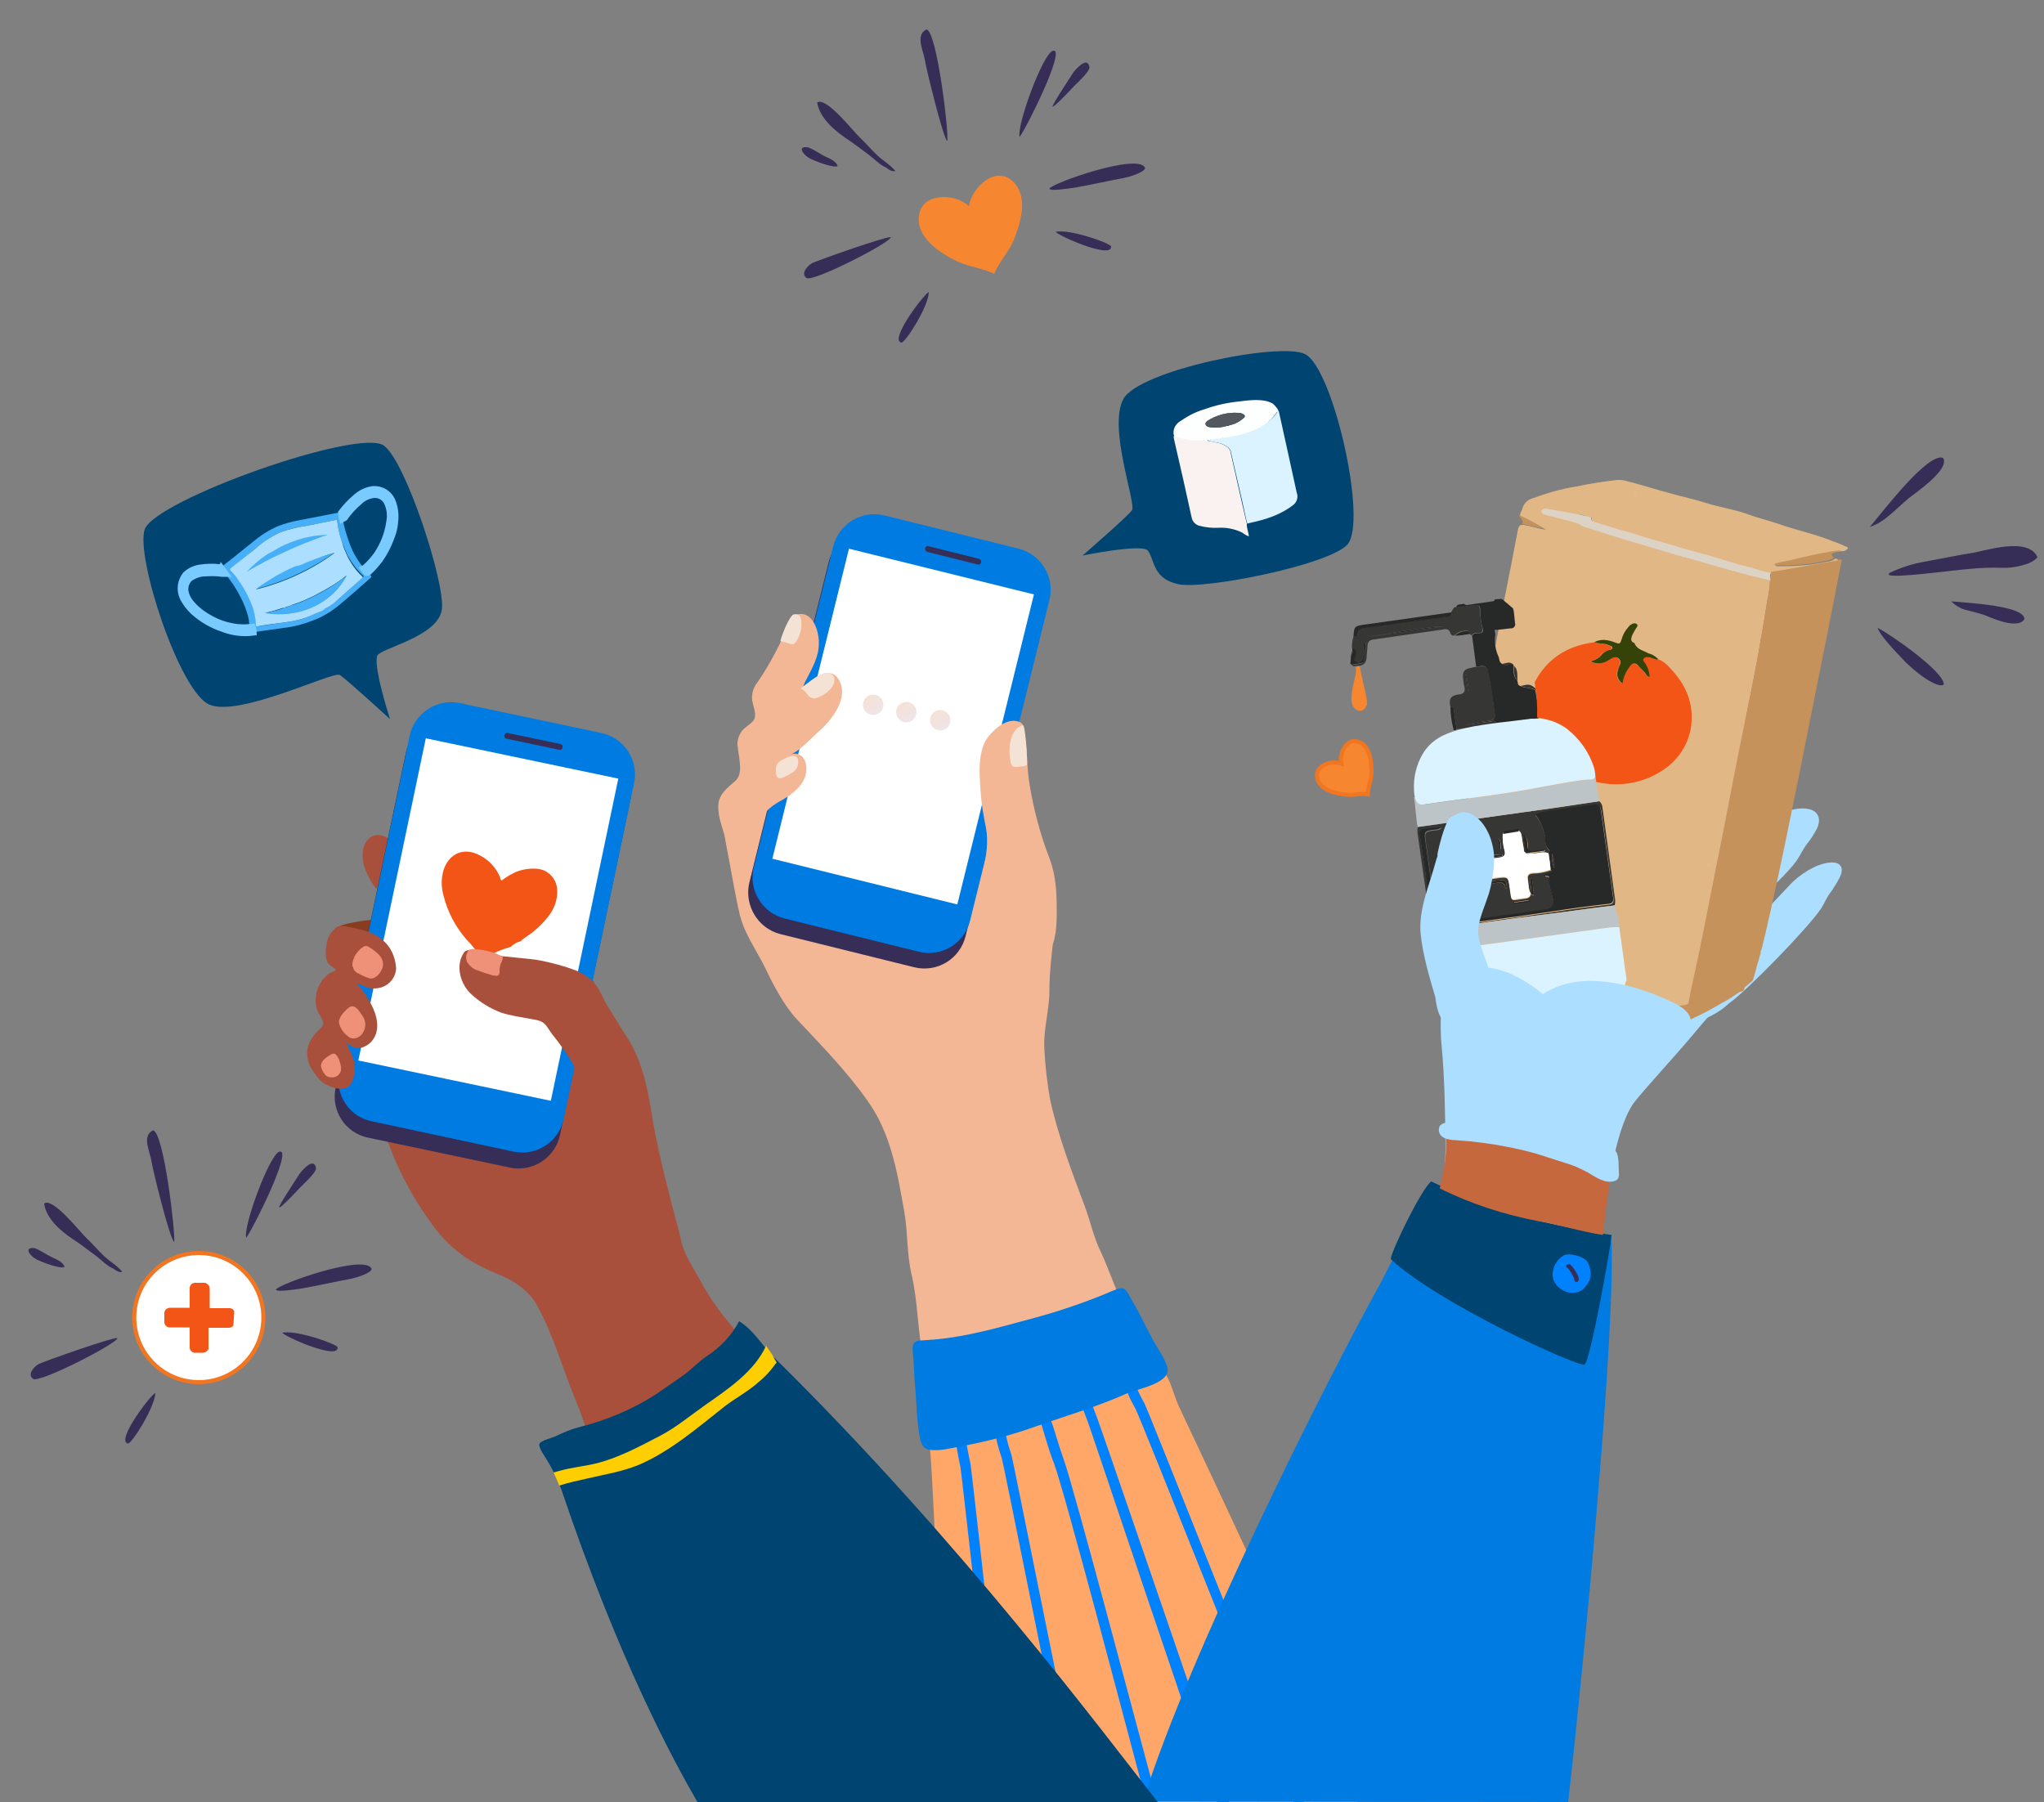 <?xml version="1.0" encoding="utf-8"?>
<!-- Generator: Adobe Illustrator 24.1.0, SVG Export Plug-In . SVG Version: 6.00 Build 0)  -->
<svg version="1.1" id="Layer_1" xmlns="http://www.w3.org/2000/svg" xmlns:xlink="http://www.w3.org/1999/xlink" x="0px" y="0px"
	 viewBox="0 0 500 440.8" style="enable-background:new 0 0 500 440.8;" xml:space="preserve">
<rect x="0" y="0" width="500" height="440.8" fill="#808080" stroke="none"/>
<style type="text/css">
	.st0{clip-path:url(#SVGID_2_);}
	.st1{fill:#F4B796;}
	.st2{fill:#362E56;}
	.st3{fill:#007BE1;}
	.st4{fill:#FFFFFF;}
	.st5{fill:#F4E2D4;}
	.st6{fill:#FFA669;}
	.st7{fill:#0082FE;}
	.st8{fill:#004472;}
	.st9{fill:#ACDEFF;}
	.st10{fill:#A8503B;}
	.st11{fill:#893C1E;}
	.st12{fill:#FFCE00;}
	.st13{fill:#EF9178;}
	.st14{fill:#DBF2FF;}
	.st15{fill:#FAF2F1;}
	.st16{fill:#FDFEFE;}
	.st17{fill:#53585F;}
	.st18{fill:#F78631;}
	.st19{fill:#46AFF7;}
	.st20{fill:#78CAFF;stroke:#78CAFF;stroke-width:2;stroke-miterlimit:10;}
	.st21{fill:#B7C8F3;}
	.st22{fill:#FEFEFE;}
	.st23{fill:#849DDA;}
	.st24{fill:#FFFFFF;stroke:#F27520;stroke-miterlimit:10;}
	.st25{fill:#F35516;}
	.st26{fill:url(#SVGID_3_);}
	.st27{fill:url(#SVGID_4_);}
	.st28{fill:url(#SVGID_5_);}
	.st29{fill:#E1B885;}
	.st30{fill:#C6925B;}
	.st31{fill:#DDD3C4;}
	.st32{fill:#363635;}
	.st33{fill:#BCC4C7;}
	.st34{fill:#272828;}
	.st35{fill:#F78631;stroke:#F27520;stroke-miterlimit:10;}
	.st36{fill:#354208;}
	.st37{fill:#C6683E;}
</style>
<g>
	<defs>
		<rect id="SVGID_1_" x="1.2" y="-56.8" width="497.6" height="497.6"/>
	</defs>
	<clipPath id="SVGID_2_">
		<use xlink:href="#SVGID_1_"  style="overflow:visible;"/>
	</clipPath>
	<g class="st0">
		<path class="st1" d="M178.5,194.7c-2.6,4.3-1.2,10.2-0.3,14.9s1.7,9.7,2.8,14.3c1.2,4.7,4.1,8.6,6.3,13.1c1.9,4,4.5,9,7.6,12.3
			c5.9,6.3,12.1,12.6,17.2,19.8c5.8,8,7.4,17.6,9.1,27.3c0.9,5.1,0.6,10.4,1.8,15.4c1.2,5.2,1.4,10.5,2.1,15.9
			c0.8,5.6,2.5,10.9,3,16.8c0.2,2-0.1,7.9,1.6,9.1c1.5,1,7.1-0.4,8.9-0.5c5.1-0.4,10.8-0.3,15.7-2c4.3-1.6,8.6-3.5,12.7-5.6
			c4.2-2,8.1-3.3,12.2-5.7c3-1.8,5.4-1.5,3.7-5.1c-2.8-5.8-6.4-11.5-9.1-17.6c-1.6-3.5-2.8-7.2-4.5-10.8c-1.8-3.7-2.5-7.3-3.9-11.1
			c-3.2-8.6-6.5-17.1-8.5-26.1c-0.7-4-1.2-8-1.4-12c-0.4-5.1,1.2-9.8,1.2-14.7s0.7-10,1.2-15.1c0.3-2.9,0.9-7-0.5-9.7
			c-2.5-4.8-7.9-8.6-11.8-12.1c-11.1-10.1-24.6-14.3-39.5-13.6c-6.7,0.3-13.4,1.2-20,1.5C183.6,192.9,180.9,193.5,178.5,194.7z"/>
		<path class="st2" d="M183.3,215.9l19.4-78.4c1.4-5.6,7-9,12.6-7.6L248,138c5.6,1.4,9,7,7.6,12.6L236.2,229c-1.4,5.6-7,9-12.6,7.6
			l-32.7-8.1C185.4,227.1,182,221.5,183.3,215.9z"/>
		<path class="st3" d="M184.4,212.1l19.4-78.4c1.4-5.6,7-9,12.6-7.6l32.7,8.1c5.6,1.4,9,7,7.6,12.6l-19.4,78.4
			c-1.4,5.6-7,9-12.6,7.6l-32.7-8.1C186.4,223.3,183,217.7,184.4,212.1z"/>
		
			<rect x="181.8" y="154.5" transform="matrix(0.24 -0.971 0.971 0.24 -4.723 349.506)" class="st4" width="78.1" height="46.6"/>
		<path class="st2" d="M226.3,134.2l0-0.1c0.1-0.3,0.4-0.6,0.8-0.5l12.4,3.1c0.3,0.1,0.6,0.4,0.5,0.8l0,0.1
			c-0.1,0.3-0.4,0.6-0.8,0.5l-12.4-3.1C226.5,134.9,226.3,134.6,226.3,134.2z"/>
		<path class="st1" d="M256.7,209.9c-2.2-5.7-3.8-11.7-4.8-17.7c-0.8-4.4-0.5-9.1-1.4-13.4c-0.1-0.7,0-1.9-1.4-2.3
			c-3-1-6.6,2.3-8,4.7c-1.5,2.7-1.6,6.4-1.4,9.4c0.1,3.5,0.5,7,1.2,10.5c0.9,3.7,0.6,6.7-0.1,10.4c-0.9,4.9-2.2,10.8-0.9,15.8
			c1.7,6.3,10.1,12.1,15.6,6.9c2.7-2.6,2.9-6.7,3-10.1C258.5,219,258.5,214.7,256.7,209.9z"/>
		<path class="st1" d="M180.1,213.2c-0.2-2.7-2-5.2-2.6-7.8s-1.9-5.4-1.8-8.3s2.2-4.3,4.2-6.1s0.8-5.6,0.6-8.1
			c-0.3-1.4,0.1-2.8,0.9-4c0.9-1.2,2.8-2,3.2-3.2s-0.4-3.1-0.6-4.4c-0.2-1.6,0.3-3.2,1.3-4.4c2-2.9,3.8-6.1,5.4-9.3
			c1.1-2.3,1.8-7.1,4.9-7.4c3.5-0.3,4.8,4.6,4.7,7.3c0,3.2-1.7,6.1-3.1,8.8c-0.3,0.5-0.5,1.1-0.7,1.6c2-1.5,6.4-5.3,8.6-1.8
			c2.9,4.6-1.9,10.4-5.1,13.1c-1.8,1.6-4.1,4.2-6.4,5.3c0.8-0.3,1.6-0.1,2.3,0.3c1.5,1.1,1.4,3.2,1.3,4.1c-0.4,3.1-3.4,5.4-5.9,6.8
			c-3.3,1.8-5.1,3.5-6.1,7.3s-1.8,7.9-4.7,10.6C180.3,213.2,180.3,212.7,180.1,213.2z"/>
		<path class="st5" d="M196,151.9c-0.1-1.1-0.5-1.9-1.9-1.6c-1.1,0.5-3,5.4-3.2,6.5c0.7,0.2,1.4,0.4,2.1,0.6c1,0.4,1.4,0.2,1.9-0.7
			C195.8,155.2,196.2,153.5,196,151.9z"/>
		<path class="st5" d="M201.7,164.6c-1.2,0.4-2.3,1.1-3.3,1.9c-0.9,0.7-1.8,1.4-2.7,2c0.9,0,1.4,0.9,1.9,1.5
			c0.6,0.8,1.6,1.1,2.5,0.6c1.8-0.6,4.2-2.5,4-4.5C203.9,164.6,202.5,164.6,201.7,164.6z"/>
		<path class="st5" d="M191.7,185.7c-1.1,0.5-1.8,1-1.9,2.3c-0.1,1.1,0,2.8,1.5,2.3c1-0.4,1.9-0.9,2.8-1.5c0.9-0.7,1.3-1.8,1.1-2.9
			c0-0.6-0.6-1-1.1-1c0,0,0,0-0.1,0C193.2,185,192.4,185.3,191.7,185.7z"/>
		<path class="st5" d="M250.2,177.4c-3.1,0.9-3.6,5.4-3.1,8.4c0.1,0.5,0.2,1.4,0.7,1.7s3.4-0.1,3.4-0.4
			C251.4,186.1,250.8,177.1,250.2,177.4z"/>
		<path class="st6" d="M225.9,350.5l1.4,2.1c0.9,4.5,3,68,5.6,88.2h99.2c-13-32.5-42.9-94.8-44-97.4s-1.7-5.6-3.5-8.1
			c-1.2-1.6-1.9-1.2-3.6-0.3c-3.9,2-8,3.5-12.2,4.6c-2.4,0.6-4.8,0.8-7.2,1.3c-2.7,0.6-5.4,1.5-8.2,2.2c-6.1,1.5-12.1,3.2-18.3,4.5
			c-3.6,0.7-6.4,1.1-9.6,2.8C225.5,350.7,225.8,350.5,225.9,350.5z"/>
		<path class="st7" d="M234.9,358.6c0.3,1.4,7.1,63,9.4,82.2h2.6c-2.4-19.2-9.2-81.2-9.5-82.7c-0.6-2.7-1.1-5.4-1.4-8.1v-0.2
			l-2.5,0.2v0.2C233.8,353.1,234.3,355.9,234.9,358.6z"/>
		<path class="st7" d="M262.2,440.8h2.6c-4.3-19.7-17-83.7-17.4-85c-1.1-3.1-1.8-6.4-2-9.7h-2.5c0.2,3.5,0.9,7,2.1,10.4
			C245.5,357.9,258,421.2,262.2,440.8z"/>
		<path class="st7" d="M256,352.6c0.5,1.7,1.1,3.5,1.8,5.3c2.5,6.5,17.7,64.5,22.6,82.9h2.7c-5-18.5-20.5-77.2-22.9-83.8
			c-0.6-1.7-1.2-3.5-1.7-5.2c-0.4-1.3-0.8-2.7-1.3-4c-0.7-1.6-1-3.4-0.8-5.1l-0.7-0.2c-0.6,0.2-1.3,0.4-1.9,0.5c0,1.9,0.3,3.8,1,5.6
			C255.2,350,255.6,351.3,256,352.6z"/>
		<path class="st7" d="M265,344.9l1.1,2.9c0.7,1.8,25.1,74.8,31.6,93h3c-7.1-20.7-31.6-92.2-32.3-93.9l-1.1-2.9
			c-0.3-0.7-0.6-1.4-0.9-2.1s-0.5-1.1-0.7-1.6c-0.9,0.1-1.7,0.3-2.5,0.4c0.3,0.8,0.6,1.5,1,2.3S264.7,344.2,265,344.9z"/>
		<path class="st7" d="M277,343.2l0.8,1.5c1.1,2,30.5,76.1,38.6,96.1h2.6c-7.3-18.1-37.9-95.2-39-97.4l-0.8-1.5
			c-0.4-0.8-0.8-1.6-1.2-2.5s-0.8-1.6-1.1-2.4c-0.8,0.3-1.6,0.6-2.4,0.9c0.4,0.8,0.9,1.7,1.2,2.5S276.5,342.3,277,343.2z"/>
		<path class="st3" d="M285.5,334.3c-0.6-2.1-2.3-4.4-3.4-6.4s-2.1-4-3.1-6c-0.8-1.6-1.7-3.1-2.6-4.7c-1.1-2.1-1.6-2.6-4.1-1.5
			c-7,3-14.2,5.4-21.6,7.3c-6.9,1.9-14.2,3.9-21.4,4.6l-3.9,0.3c-2.6,0-2.2,1.8-2,4s0.2,4.4,0.4,6.6c0.4,4.1,0.4,8.4,1.1,12.5
			c0.4,2,0.6,3.5,3,3.7s4.9-0.5,7.1-0.9c6-1.1,11.9-2.6,17.6-4.6c7.9-2.8,15.6-5,23.2-8.4C278.4,339.7,286.8,338.3,285.5,334.3z"/>
		<path class="st8" d="M264.8,135.9c0,0,11.2-9.7,12.1-11.1c1.1-1.6-5.9-20.2-2.1-27.2s38.2-14,44.4-11c6.9,3.3,15.4,41,10.4,46.6
			c-4.5,5-35.1,11.1-41.4,9.7s-5.7-5.9-7.4-8.2C279.4,132.9,264.8,135.9,264.8,135.9z"/>
		<path class="st9" d="M424.2,240.1c-3.2-0.9-5.1-4.2-4.2-7.4c0,0,0,0,0,0c1.1-3.4,2.4-6.7,3.9-9.9c2.4-5.5,5.6-10.6,9.6-15.1
			c1.3-1.4,2.7-2.8,4.2-4c0-0.5-0.1-1-0.4-1.5c-1.1-2.3-2.5-3.4-3-5.4c-0.3-1.1,0.3-2.4,0.2-3.5c0-1.7-0.4-3.3-1-4.9
			c-0.9-2.3-1.9-4.1-4.2-4.4s-2.6,1-2.9-1c-0.3-2.3,1.7-13.9,0.6-15.9c-2.8-4.8-8.1-0.6-9.6,3.1c-2.7,6.8-4.6,14.4-6.5,21.6
			c-3.5,13.4-13.5,23.2-24.7,30.8c-2,1.3-7.2,5.3-9.6,3c-1.6-1.6-1.2-5.3-1-7.2c0.4-5.1,2-12.5,0.5-17.1c-3.8,1.7-7.4,2.3-11,4.5
			c-3.1,1.9-5.5,3.9-7,7.2c-2.8,5.9-6.1,13.5-6.4,20.3c-0.2,3.4,0.7,6.5,0.8,9.9c0.1,4-0.3,8,0.1,12.1c0.8,8.4,0.9,16.7,1,25.1
			c0.1,7.1-1.9,14.5-3.9,21.4c-1.5,5-5.1,8.5-0.5,12.6s11,5.8,16.7,7.3c5,1.5,10.2,2.5,15.4,3.2c1.9,0.2,5.1,1,6.6,0s1.9-4.4,2.1-6
			c1.3-8.6,2.9-40.9,10.1-49.7c2-2.5,11.2-12.7,13.2-15.1c3.8-4.6,7.8-9.1,11.7-13.7C424.8,240.2,424.5,240.1,424.2,240.1z"/>
		<path class="st2" d="M346.5,300.9h0.5l0.4-0.4C347,300.7,346.9,300.9,346.5,300.9z"/>
		<path class="st2" d="M346.5,300.9L346.5,300.9z"/>
		<path class="st3" d="M383.6,440.8c3.5-30.6,12-117.9,10.5-138.7c-1.8-0.3-18.2-0.5-24.2-2.4c-8.3-2.6-13.8-4.7-20.2-9.4
			c0,0-10.3,20.4-11.9,23.4c-13.9,25.1-47.3,91.6-58.2,127L383.6,440.8z"/>
		<path class="st8" d="M394.2,302.1c-11.5-1.7-25.4-5.2-28.4-6.4c-2.8-1-13.3-5.5-15.7-6.7c-2.4,1.8-9.8,17.1-9.9,19
			c11.5,10.8,45.7,26.4,47.4,25.8C388.9,333.3,393.9,306,394.2,302.1z"/>
		<path class="st7" d="M388.5,309c-0.7-1.7-4.7-2.6-6-1.9c-1.7,1-2.7,2.8-2.7,4.8c0.1,3.5,5.1,5.9,7.7,3.2
			C389,313.5,389.7,311.8,388.5,309z"/>
		<path class="st2" d="M385.6,311.3c-0.4-0.7-0.9-1.4-1.5-2c-0.3-0.2-1,0.1-1,0.4s0.4,0.5,0.6,0.7c0.5,0.7,0.9,1.4,1.3,2.2
			c0.1,0.3,0.1,0.7,0.3,0.9c0.3,0.2,0.6,0.1,0.8-0.2c0,0,0-0.1,0.1-0.1C386.2,312.5,386,311.8,385.6,311.3z"/>
		<path class="st10" d="M185.1,333.8c-1.9-3.7-4.2-7.2-6.9-10.4c-2.8-3.3-5.2-6.9-7.2-10.7c-1.6-2.9-3.8-6.1-4.4-9.3
			c-0.8-3.7-2-7.5-2.9-11.3c-1.7-6.7-3.3-13.3-4.4-20.4c-1-6.2-2.5-12.9-6.2-18.4c-1.7-2.6-3.2-5.3-4.9-7.8s-2.9-5.5-4.5-8.1
			c-0.1-1.1-0.1-0.6-0.2-0.2c-3.4-0.3-6.6,1.3-9.7,2.5c-9.8,3.9-18.3,10.4-26.9,16.2c-4.8,3.3-11.3,7.9-14.1,13.1
			c-0.9,1.8-1,4-0.3,5.9c0.7,1.9,2,3.5,2.8,5.5c2.9,7.7,7,14.9,12.1,21.3c4,4.8,8.9,7.8,14.5,10c3.7,1.5,7.4,3.9,9.4,7.5
			c4,7.2,6.2,15.2,9.3,22.8c1.4,3.3,2.5,6.6,3.6,9.9c0.5,1.5,0.4,4.3,1.5,5.5c1.4,1.5,3.5,0.5,5.2,0c2.8-0.9,4.9-2.3,7.4-3.7
			c4-2.2,8.6-3.6,12.8-5.8C175.5,345.4,188.4,340.2,185.1,333.8z"/>
		<path class="st8" d="M137.3,364.3c14.2,42.1,27.4,66.3,33.3,76.5h112.6c-13.1-16.6-47.7-63.3-94-108.9c-2.7-2.7-4.8-6.5-8.4-8.7
			c-1.8,3.4-4.5,6.3-7.7,8.4c-2.2,1.4-4,3.5-6.2,5s-4.1,2.9-6.2,4.3c-5.8,3.8-12.3,6.5-19,8.2c-2,0.5-3.9,1.3-5.7,2.2
			c-0.8,0.4-3.5,1-4,1.8c-0.5,0.9,1.5,3.4,2,4.4C135.3,359.7,136.4,361.9,137.3,364.3z"/>
		<path class="st10" d="M100.8,211.3c-1-1.3-2.1-2.5-3.3-3.6c-1-1-1.9-2.5-3.2-3c-3.6-1.6-5.7,1.5-5.6,4.6s1.5,5.6,3.3,8.1
			c0-0.1,0-0.2,0-0.4c1.8,4.8,5.4,4.7,8.5,2.7C104,217.4,102.6,214.3,100.8,211.3z"/>
		<path class="st1" d="M92.1,217.3c0,0.1,0.1,0.1,0.1,0.2L92.1,217.3z"/>
		<path class="st11" d="M100.8,230.6c-0.6-2.6-1.9-4.8-4.7-5.4c-1.6-0.3-3.2-0.3-4.8-0.2c-1.6,0.1-3.1,0.3-4.6,0.6
			c-1.6,0.3-4.2,0.8-4.8,1.7c0.1,3.1,0.9,5.2,1.2,7.8c0.2,2.4,0.2,4.8-0.1,7.1c-0.2,3.4-0.4,6.8-0.8,10.2c-0.4,3.8-2,10.6,1.9,13
			c3,1.8,5.3,0,7.5-2c1.7-1.6,2.5-3.9,3.4-6c1.3-2.9,2.3-5.9,3.1-9c0.8-3.3,2.2-6.2,2.4-9.6C100.8,236.1,101.4,233.2,100.8,230.6z"
			/>
		<path class="st2" d="M82.1,266.1l17.2-82.1c1.2-5.6,6.7-9.2,12.3-8l34.6,7.3c5.6,1.2,9.2,6.7,8,12.3L137,277.6
			c-1.2,5.6-6.7,9.2-12.3,8l-34.6-7.3C84.5,277.2,80.9,271.7,82.1,266.1z"/>
		<path class="st3" d="M83,262.1l17.2-82.1c1.2-5.6,6.7-9.2,12.3-8l34.6,7.3c5.6,1.2,9.2,6.7,8,12.3l-17.2,82.1
			c-1.2,5.6-6.7,9.2-12.3,8L91,274.3C85.4,273.2,81.8,267.7,83,262.1z"/>
		
			<rect x="79.2" y="201" transform="matrix(0.205 -0.979 0.979 0.205 -125.358 295.745)" class="st4" width="80.5" height="48.1"/>
		<path class="st2" d="M123.4,179.9L123.4,179.9c0.1-0.5,0.5-0.7,0.8-0.6l12.9,2.7c0.4,0.1,0.6,0.4,0.5,0.8l0,0.1
			c-0.1,0.4-0.4,0.6-0.8,0.5l-12.9-2.7C123.6,180.7,123.3,180.3,123.4,179.9z"/>
		<path class="st10" d="M95.2,231.7c-1.3-1.8-3.1-3.1-5.2-3.8c-2-0.6-4-1.1-6.1-1.4c-1.8-0.3-3.5,2.1-3.8,3.5
			c-0.4,1.6-0.7,3.9,0,5.4c0.5,0.9,1.6,1.1,2.1,1.9c-0.6,0.4-1.3,0.5-1.9,1c-0.5,0.4-1,0.9-1.5,1.5c-0.8,1.2-1.4,2.5-1.5,3.9
			c-0.2,1.5,0,3.1,0.8,4.4c0.4,0.6,0.7,1.2,0.9,1.8c0.2,0.9-0.1,1.1-0.8,1.8c-1.4,1.5-2.7,2.9-3,5c-0.2,1.8,0.2,3.7,1.3,5.2
			c1.1,1.7,2.1,3,3.9,3.7c1.5,0.6,3.4,1.2,4.8,0.2s1.6-3.6,1.5-5.2c-0.1-2.2-1.2-3.5-1.9-5.4c1.3,0.7,1.9,1.4,3.6,1.1
			c1.3-0.4,2.4-1.2,3.1-2.4c1.7-2.9,0.3-6.7-1.3-9.3c-0.8-1.4-1.7-2.7-2.8-3.9c1,0,1.9,0.8,2.9,1c1,0.2,2.1,0.1,3.1-0.2
			c2-0.7,3.4-2.5,3.5-4.6C96.8,235.2,96.3,233.3,95.2,231.7z"/>
		<path class="st12" d="M156.1,358.4c7.8-3.3,14.6-9.2,21.2-14.4c2.6-2,5.5-3.5,8-5.7c1.5-1.2,2.8-2.5,3.9-4c0.2-0.3,0.5-0.7,0.8-1
			c-0.3-0.5-0.6-0.9-0.8-1.4c-0.5-0.9-1.2-1.8-1.8-2.7c-2.9,6.3-9.2,10.5-14.9,14.5c-3.7,2.6-7,5.4-11,7.5c-4.8,2.5-9.8,5.2-15,6.6
			c-3.3,0.9-6.7,1.1-10,2.1l-1.1,0.3c0.5,1.1,1,2.1,1.4,3.2c2.2-0.7,4.4-1.2,6.7-1.7C147.8,360.7,152.1,360,156.1,358.4z"/>
		<path class="st13" d="M92,232.9c-0.6-0.5-1.3-1-2-1.4c-0.8-0.3-1.3,0.2-1.9,0.7c-0.6,0.6-1.2,1.3-1.5,2.1c-0.2,0.4-0.7,2-0.2,2.3
			c0.1,1,1,1.4,1.6,1.7c0.7,0.4,1.5,0.7,2.3,1c1.6,0.4,2.9-1.4,3.3-2.7C94,235.1,93.2,233.9,92,232.9z"/>
		<path class="st13" d="M85.3,246.5c-1,0.8-2.8,2.6-2.3,4c0.4,1.4,1.4,2.6,2.7,3.4c1.3,0.4,2.6-0.3,3.2-1.5c0.7-1.3,0.6-2.8-0.3-4
			C87.8,247.2,86.7,245.4,85.3,246.5z"/>
		<path class="st13" d="M82.2,258c-0.5-0.5-1-0.2-1.5,0.1c-1,0.6-2.1,1.4-2.2,2.6c0.1,0.7,0.4,1.4,0.9,2c0.3,0.5,0.8,0.8,1.4,0.8
			c1,0.2,1.9-0.2,2.4-1.1c0.5-0.9,0.1-2.1-0.2-3C82.9,259,82.6,258.5,82.2,258z"/>
	</g>
</g>
<path class="st14" d="M312.8,100.5c0.2,0.8,3.3,15,4.4,20c0.4,1,0.1,2.2-0.7,2.9c-3.1,2.5-6.9,3.7-10.7,4.5l-0.7,0.2
	c-0.1-0.3-0.1-0.5-0.2-0.8c-1.2-5.6-2.5-11.1-3.8-16.7c0-0.4-0.3-0.8-0.6-1.1c-0.8-0.6-1.6-1-2.6-1.2c-0.7-0.1-1.4-0.3-2-0.4
	c-0.5-0.1-0.4-0.2-0.2-0.5h0.3c0.1,0.1,0.1,0.2,0.3,0l0.4-0.1c0.1,0.1,0.1,0.1,0.2,0.1l1.3-0.3c0.6,0.1,1.3,0,1.8-0.4l3.7-0.8
	c0.3,0.1,0.6,0.2,0.6-0.2l0.2-0.1c0.4,0.2,0.9,0,1.1-0.4c0.6,0,1-0.5,1.6-0.7c2.1-0.5,4-1.8,5.2-3.6
	C312.4,100.7,312.6,100.6,312.8,100.5z"/>
<path class="st15" d="M295.6,107.4c-0.2,0.3-0.2,0.5,0.2,0.5c0.7,0.1,1.4,0.3,2,0.4c1,0.2,1.8,0.6,2.6,1.2c0.3,0.3,0.6,0.7,0.6,1.1
	c1.3,5.6,2.5,11.2,3.8,16.7c0.1,0.3,0.1,0.5,0.2,0.8c-0.1,1,0.4,2,0.5,3.1c-0.6-0.2-1.1-0.5-1.6-0.9c-1.8-0.9-3.8-1.3-5.8-1.2
	c-1.6,0.1-3.2-0.1-4.8-0.5c-0.9-0.3-1.6-1-1.8-2c-1.4-6.4-2.8-12.7-4.3-19.1c-0.1-0.3-0.1-0.5-0.1-0.8c0.5-0.2,1.7-1.1,2-1.1
	c1.2,0.1,1.7,1,2.8,1s2,1,3.2,0.7C295.3,107.2,295.5,107.2,295.6,107.4z"/>
<path class="st16" d="M295.6,107.6c-2.8,0.4-5.6,0.1-8.2-0.9c-0.1,0-0.2-0.1-0.2-0.2c0-0.1-0.1-0.1-0.1-0.2
	c-0.2-1.3,0.4-2.5,1.5-3.2c1.9-1.3,3.9-2.4,6.1-3c2.7-1,5.5-1.6,8.4-1.9c2.5-0.3,5.9-0.8,8.2,0.5c0.2,0.1,1.8,1.7,1.3,2
	c-0.1,0.1-0.3,0.1-0.3,0.2c-3.2,4.9-10.4,6-15.8,6.6L295.6,107.6z M300.1,104.2c0.3,0,0.6-0.1,0.8-0.2c1.3-0.3,2.4-0.9,3.4-1.8
	c0.4-0.4,0.2-0.7-0.2-0.9c-0.3-0.2-0.7-0.3-1.1-0.3c-2.6-0.2-5.3,0.5-7.5,1.9c-0.3,0.2-0.7,0.5-0.5,1s0.5,0.5,1,0.6
	C297.3,104.7,298.7,104.6,300.1,104.2z"/>
<path class="st17" d="M300.1,104.2c-1.4,0.4-2.8,0.5-4.2,0.3c-0.4-0.1-0.8-0.2-1-0.6s0.2-0.8,0.5-1c2.2-1.4,4.9-2.1,7.5-1.9
	c0.4,0,0.8,0.1,1.1,0.3c0.3,0.2,0.5,0.4,0.2,0.9c-0.9,0.9-2.1,1.5-3.4,1.8C300.7,104,300.4,104.1,300.1,104.2z"/>
<path class="st8" d="M95.4,175.9c0,0-10.9-10-12.3-10.8c-1.8-0.9-24.4,10.3-31.8,7.3s-18.2-36.4-15.9-42.9
	c2.5-7.2,52.4-24.9,58.5-20.5c5.4,3.9,15,33.6,14.2,40s-13.5,9.2-15.6,11.1C90.8,161.7,95.4,175.9,95.4,175.9z"/>
<path class="st18" d="M247.2,43.9c-4.2-3.1-9.5,2.2-10.2,6.5c-3.1-3-11-3.4-12.1,1.8c-1.2,5.8,5,9.7,9.4,11.8c2.8,1.3,6.2,1.6,8.9,3
	c1.1-2.8,3.5-5.3,4.7-8.1C249.7,54.5,251.9,47.5,247.2,43.9z"/>
<path class="st2" d="M206.9,33.8c2,1.3,3.9,2.8,5.8,4.2c1.2,0.9,2.7,2.5,4.1,3c0,0,1.3,1.2,2.2,0.8c-1.1-1.4-3-2.5-4.4-3.8
	s-2.9-3.1-4.4-4.5s-8.2-10-10.3-8.4C200.5,28.8,204,31.8,206.9,33.8z"/>
<path class="st2" d="M217.9,58c-1.5-0.1-17,5.4-19.1,6.3c-1.1,0.5-3.1,2.6-1.5,3.7S218.3,59.1,217.9,58z"/>
<path class="st2" d="M226.6,7.2c-2.8,1.5-0.7,5.1-0.3,7.8c0.3,1.9,4.4,18.7,5.4,19.5C232.2,33,229.2,7.4,226.6,7.2z"/>
<path class="st2" d="M257.6,12.4c-2.4,0.5-8.9,18.1-8.2,21.1C250.9,31.7,260.9,11.7,257.6,12.4z"/>
<path class="st2" d="M257.5,26.1c0.6-0.1,3.8-3.5,5.2-5c0.7-0.7,4-3.7,3.8-4.7c-0.5-2.8-3.4,0.6-4,1.4C261.1,20,257.1,26,257.5,26.1
	z"/>
<path class="st2" d="M256.7,46.2c0.4,0.6,4.7-0.1,6.2-0.3c2-0.3,9.9-2,11.7-2.3c2.2-0.4,5.5-1.6,5.5-2.5
	C278.7,37.2,256.7,45,256.7,46.2z"/>
<path class="st2" d="M258.3,56.7c-0.2,0.6,13.7,6.9,13.5,3.6C271.7,59.5,261.8,56,258.3,56.7z"/>
<path class="st2" d="M227.2,71.5c-0.5-0.4-9.9,11.7-6.7,12.3C221.4,83.9,227.1,75.1,227.2,71.5z"/>
<path class="st2" d="M198,38.7c1.5,0.8,6.1,2.5,6.9,1.9c-0.4-1.2-1.9-1.8-3-2.3s-3.5-2.2-4.5-2.3C194.8,35.8,196.8,38.1,198,38.7z"
	/>
<path class="st2" d="M17.8,303.1c2,1.3,3.9,2.8,5.8,4.2c1.2,0.9,2.7,2.5,4.1,3c0,0,1.4,1.2,2.2,0.8c-1.1-1.4-3-2.5-4.4-3.8
	s-2.9-3.1-4.4-4.5s-8.2-10-10.3-8.4C11.3,298.1,14.8,301.1,17.8,303.1z"/>
<path class="st2" d="M28.7,327.3c-1.5-0.1-17,5.4-19.1,6.3c-1.1,0.5-3.1,2.6-1.5,3.7S29.1,328.4,28.7,327.3z"/>
<path class="st2" d="M37.4,276.5c-2.8,1.5-0.7,5.1-0.3,7.8c0.3,2,4.4,18.7,5.5,19.5C43,302.3,40.1,276.7,37.4,276.5z"/>
<path class="st2" d="M68.4,281.7c-2.4,0.5-8.9,18.1-8.2,21.1C61.7,301,71.7,281,68.4,281.7z"/>
<path class="st2" d="M68.3,295.4c0.6-0.1,3.8-3.5,5.2-5c0.7-0.7,4-3.7,3.8-4.7c-0.5-2.8-3.4,0.6-4,1.4
	C71.9,289.3,67.9,295.3,68.3,295.4z"/>
<path class="st2" d="M67.5,315.5c0.4,0.6,4.7-0.1,6.2-0.3c2-0.3,9.9-2,11.7-2.3c2.2-0.4,5.5-1.6,5.5-2.5
	C89.5,306.5,67.5,314.3,67.5,315.5z"/>
<path class="st2" d="M69.1,326c-0.2,0.6,13.7,6.9,13.5,3.6C82.5,328.8,72.6,325.3,69.1,326z"/>
<path class="st2" d="M38,340.8c-0.5-0.4-9.9,11.7-6.7,12.3C32.2,353.2,37.8,344.4,38,340.8z"/>
<path class="st2" d="M8.8,308c1.5,0.8,6.1,2.5,7,1.9c-0.4-1.2-1.9-1.8-3-2.3s-3.6-2.2-4.5-2.3C5.6,305.1,7.6,307.4,8.8,308z"/>
<path class="st19" d="M89.8,139.9c0.3,0.4,0.6,0.7,0.9,0.9c0.2,0.2,0.2,0.3,0,0.5c-2.7,2.4-5.4,4.8-8.2,7.1c-1.8,1.4-3.8,2.6-6,3.4
	c-2.3,0.9-4.6,1.5-7.1,1.8c-2.6,0.4-5.2,0.7-7.8,1.1c-0.5,0.1-0.5,0.1-0.5-0.4s-0.1-0.8-0.1-1.2c0-0.3,0-0.6-0.1-0.9
	c0-0.1,0-0.3,0-0.4c-0.3-1.6-0.8-3.1-1.5-4.6c-0.7-1.5-1.5-2.9-2.4-4.3c-0.7-1-1.4-2-2.3-2.9l-0.8-1c0.7-0.7,1.5-1.3,2.3-1.9
	c1.9-1.5,3.7-3,5.6-4.5c1.9-1.6,3.9-2.9,6.2-3.9c1.6-0.6,3.3-1.1,5-1.4c2.1-0.4,4.1-0.8,6.2-1.2l4.1-0.8c0.1,0,0.3-0.1,0.3,0.1
	c0,0.4,0.1,0.8,0.2,1.2c0,0.1,0,0.2,0,0.3c0.4,2.1,1,4.1,1.7,6c0.8,2.3,2.1,4.4,3.6,6.2C89.4,139.5,89.6,139.7,89.8,139.9z
	 M77.2,150.1c0.5-0.2,1-0.5,1.6-0.8s0.8-0.6,1.2-0.8c1-0.5,1.9-1.1,2.7-1.9c2-1.8,4.1-3.6,6.1-5.4c0.2-0.2,0.2-0.3,0-0.4
	c-1.5-1.4-2.7-3-3.7-4.8c-0.5-1.1-1-2.2-1.4-3.3c-0.6-1.7-1-3.4-1.2-5.2c0-0.3-0.1-0.4-0.4-0.3c-2.3,0.5-4.7,0.9-7,1.4
	c-2.1,0.3-4.2,0.8-6.2,1.5c-1.1,0.4-2.1,1-3.1,1.6c-1.1,0.8-2.2,1.6-3.3,2.5l-6,4.8c-0.2,0.2-0.3,0.3,0,0.6c0.7,0.8,1.4,1.7,2.1,2.6
	c1.3,1.8,2.3,3.7,3.1,5.8c0.6,1.6,0.9,3.3,1,4.9c0,0.3,0.1,0.3,0.4,0.3c2.3-0.3,4.6-0.7,6.9-1C72.4,151.9,74.9,151.2,77.2,150.1z"/>
<path class="st20" d="M83.9,126.7c-0.1-0.4-0.2-0.8-0.2-1.2c1-1.3,2.2-2.6,3.4-3.6c1.2-1.1,2.6-1.8,4.2-2c1.9-0.1,3.6,0.9,4.4,2.6
	c0.7,1.6,0.9,3.4,0.7,5.1c-0.1,1.3-0.4,2.6-0.9,3.8c-0.7,1.9-1.6,3.7-2.8,5.4c-0.8,1-1.6,2-2.6,2.9c-0.1,0.1-0.2,0.2-0.3,0.2
	c-0.2-0.2-0.4-0.4-0.6-0.7c0.2-0.1,0.3-0.2,0.4-0.3c1-0.9,1.9-1.9,2.7-3c1.7-2.5,2.8-5.3,3.2-8.3c0.3-1.6,0.1-3.3-0.6-4.8
	c-0.6-1.2-1.8-2-3.2-2c-1.5,0.1-2.9,0.7-4,1.8c-1.3,1.1-2.5,2.4-3.5,3.8C84.2,126.5,84.1,126.6,83.9,126.7z"/>
<path class="st9" d="M77.2,150.1c-2.3,1.1-4.8,1.8-7.3,2.1c-2.3,0.3-4.6,0.6-6.9,1c-0.3,0-0.4,0-0.4-0.3c-0.1-1.7-0.4-3.4-1-4.9
	c-0.8-2-1.8-4-3.1-5.8c-0.6-0.9-1.3-1.8-2.1-2.6c-0.2-0.2-0.2-0.4,0-0.6l6.1-4.8c1-0.9,2.1-1.7,3.3-2.5c1-0.6,2-1.2,3.1-1.6
	c2-0.7,4.1-1.2,6.2-1.5c2.3-0.5,4.7-0.9,7-1.4c0.3-0.1,0.4,0,0.4,0.3c0.2,1.8,0.6,3.5,1.2,5.2c0.3,1.2,0.8,2.3,1.3,3.4
	c0.9,1.8,2.1,3.5,3.6,4.9c0.2,0.2,0.2,0.3,0,0.4c-2,1.8-4.1,3.6-6.1,5.4c-0.8,0.8-1.7,1.4-2.7,1.9c-0.4,0.2-0.7,0.6-1.2,0.8
	S77.6,149.9,77.2,150.1z M69.7,148.9c-0.1-0.3-0.3-0.2-0.5-0.2c-0.6,0.2-1.3,0.4-1.9,0.6s-1.5,0.4-2.4,0.6c8,1.3,16.2-2.1,19.9-9.2
	l-0.1,0.1c-1.3,1.1-2.8,2.1-4.2,2.9c-1.1,0.7-2.3,1.3-3.4,1.9c-1.8,0.9-3.6,1.7-5.5,2.3c-0.4,0.2-0.9,0.4-1.4,0.5
	c-0.1,0-0.3,0-0.3,0.1C69.8,148.7,69.8,148.8,69.7,148.9L69.7,148.9z M62.6,144.2c6.9-1.7,13.4-4.7,19.2-8.9h-0.1
	c-1,0.2-1.9,0.5-2.8,0.9C77.8,136.6,66.4,141.5,62.6,144.2z M70.4,148.6c-0.1,0.1-0.2,0.3-0.1,0.5s0.2,0.2,0.3,0.1
	c0.1-0.1,0.2-0.3,0.2-0.4C70.7,148.7,70.6,148.6,70.4,148.6z"/>
<path class="st21" d="M80.8,149.2c-0.1-0.1-0.1-0.1-0.2,0s-0.2,0.1-0.1,0.2c0,0.1,0.1,0.1,0.2,0.1c0,0,0,0,0,0
	C80.8,149.4,80.8,149.3,80.8,149.2z"/>
<path class="st19" d="M71.3,148.1c0-0.1,0.2-0.1,0.3-0.1c1.9-0.6,3.7-1.4,5.5-2.3c1.2-0.6,2.3-1.2,3.4-1.9c1.5-0.9,2.9-1.9,4.2-2.9
	l0.1-0.1c-3.7,7.1-11.9,10.5-19.9,9.2c0.8-0.2,1.6-0.4,2.4-0.6s1.3-0.4,1.9-0.6"/>
<path class="st19" d="M74.7,137.7c1.4-0.6,2.8-1.1,4.2-1.6c0.9-0.3,1.9-0.6,2.8-0.9h0.1c-5.8,4.1-12.3,7.1-19.2,8.9
	c0.2-0.1,0.4-0.2,0.5-0.4l0.6-0.4l1.2-0.8c0.8-0.5,1.6-1,2.4-1.5c1.6-0.9,3.3-1.8,5-2.5C73.1,138.4,73.9,138.1,74.7,137.7z"/>
<path class="st19" d="M66,135.3c0.1,0,0.2-0.1,0.2-0.2l0.3-0.1c1-0.6,2-1.2,3.1-1.7c2-0.9,4-1.6,6.2-2c1.4-0.3,2.8-0.4,4.2-0.5
	c-0.3,0.2-0.6,0.3-1,0.4c-1.5,0.6-3,1.1-4.5,1.7c-2.8,1.1-5.4,2.4-8,3.6c-1.2,0.6-2.4,1.3-3.6,1.9c-0.9,0.5-1.7,1-2.6,1.5
	c1.7-1.8,3.6-3.4,5.7-4.7L66,135.3z"/>
<path class="st22" d="M62.6,143.6c0-0.1-0.1-0.1-0.2-0.1c-0.1,0.1-0.1,0.2-0.1,0.3c0,0.1,0.1,0.1,0.2,0.1
	C62.6,143.8,62.6,143.7,62.6,143.6C62.6,143.6,62.6,143.6,62.6,143.6z"/>
<path class="st23" d="M80.8,149.2c0,0.1,0,0.2-0.1,0.3c-0.1,0-0.2,0-0.2-0.1c0,0,0,0,0,0c-0.1-0.1,0-0.2,0.1-0.2
	S80.8,149.1,80.8,149.2z"/>
<path class="st21" d="M62.6,143.6c0.1,0.1,0,0.2-0.1,0.3c0,0,0,0,0,0c-0.1,0.1-0.1,0-0.2-0.1c-0.1-0.1,0-0.2,0.1-0.3
	C62.5,143.5,62.5,143.5,62.6,143.6z"/>
<path class="st20" d="M61.6,153.6c0.1,0.3,0.2,0.6,0.2,0.9c-2.4,0.3-4.9,0-7.2-0.9c-2.7-0.9-5.1-2.3-7.2-4.2c-1-1-1.9-2.1-2.5-3.4
	c-0.8-1.8-0.5-3.8,0.7-5.3c1-0.9,2.1-1.4,3.4-1.6c1.5-0.2,3-0.3,4.5-0.1c0.1,0,0.3,0.1,0.4,0c0.3,0.4,0.5,0.7,0.8,1.1
	c-0.1,0-0.3,0-0.4,0c-1.4-0.2-2.8-0.2-4.2-0.1c-1.3,0-2.6,0.5-3.7,1.2c-1.1,0.9-1.6,2.5-1.2,3.9c0.3,1.2,1,2.3,1.9,3.2
	c1.3,1.4,2.9,2.5,4.6,3.4c1.5,0.8,3.2,1.4,4.8,1.7C58.4,153.8,60,153.8,61.6,153.6z"/>
<ellipse transform="matrix(3.327792e-02 -0.999 0.999 3.327792e-02 -274.965 360.327)" class="st24" cx="48.8" cy="322.3" rx="15.8" ry="15.8"/>
<g id="VSK2kL.tif">
	<path class="st25" d="M52.3,313.7L52.3,313.7h0.3H52.3z"/>
	<path class="st25" d="M57.3,320.8c-0.1-0.4-0.5-0.7-1-0.8c-0.3,0-0.6,0-0.9,0h-4.1v-4.8c0-0.6-0.5-1.2-1.1-1.4h-2.5
		c-0.4,0-0.9,0.2-1.1,0.6c-0.1,0.2-0.2,0.4-0.2,0.7c0,1,0,2,0,3v1.8h-4.8c-0.3,0-0.6,0.1-0.9,0.3c-0.3,0.2-0.4,0.5-0.5,0.8v2.5
		c0,0.2,0.1,0.4,0.2,0.6c0.2,0.3,0.5,0.5,0.9,0.6c0.3,0,0.6,0,0.9,0h4.2v4.7c0,0.2,0,0.5,0.1,0.7c0.2,0.4,0.5,0.7,1,0.8
		c0.4,0,0.8,0,1.1,0h1c0.4,0,0.7-0.1,1-0.4c0.3-0.2,0.5-0.6,0.4-0.9c0-1.6,0-3.2,0-4.7v-0.1h4.8c0.3,0,0.5,0,0.7-0.1
		c0.3-0.1,0.5-0.3,0.6-0.6L57.3,320.8L57.3,320.8z"/>
</g>
<linearGradient id="SVGID_3_" gradientUnits="userSpaceOnUse" x1="212.368" y1="269.829" x2="214.898" y2="265.439" gradientTransform="matrix(1 0 0 -1 0 440)">
	<stop  offset="0" style="stop-color:#F4E2D4"/>
	<stop  offset="0.38" style="stop-color:#F2E3DD"/>
	<stop  offset="1" style="stop-color:#EFE4E8"/>
</linearGradient>
<circle class="st26" cx="213.6" cy="172.4" r="2.5"/>
<linearGradient id="SVGID_4_" gradientUnits="userSpaceOnUse" x1="220.401" y1="268.001" x2="222.931" y2="263.611" gradientTransform="matrix(1 0 0 -1 0 440)">
	<stop  offset="0" style="stop-color:#F4E2D4"/>
	<stop  offset="0.38" style="stop-color:#F2E3DD"/>
	<stop  offset="1" style="stop-color:#EFE4E8"/>
</linearGradient>
<circle class="st27" cx="221.7" cy="174.2" r="2.5"/>
<linearGradient id="SVGID_5_" gradientUnits="userSpaceOnUse" x1="228.71" y1="266.03" x2="231.25" y2="261.63" gradientTransform="matrix(1 0 0 -1 0 440)">
	<stop  offset="0" style="stop-color:#F4E2D4"/>
	<stop  offset="0.38" style="stop-color:#F2E3DD"/>
	<stop  offset="1" style="stop-color:#EFE4E8"/>
</linearGradient>
<circle class="st28" cx="230" cy="176.2" r="2.5"/>
<path class="st9" d="M447.5,211c2.8-0.3,3.7,1.3,2.5,3.7c-0.7,1.3-1.4,2.5-2.3,3.7c-0.9,1.2-1.4,2.5-2.2,3.8
	c-3.1,4.7-18.3,20.3-22.5,23.2c-1.6,1.5-3.5,2.7-5.5,3.6c-1.7,0.6-4.4,1-5.6,0.5c-1.1-0.5-2.5-1.5-2.3-2.9c0.4-2.7,3.9-6.5,6.7-8.3
	c2.5-1.6,19.5-19.7,21.3-21.6C440.1,213.9,444.3,211.3,447.5,211z"/>
<path class="st9" d="M441.8,197.8c2.9,0.3,3.9,2.4,2.6,5c-0.7,1.3-1.5,2.6-2.5,3.8c-0.9,1.2-1.5,2.6-2.4,3.9
	c-3.3,4.8-19.7,19.4-24.2,21.9c-1.7,1.4-3.7,2.4-5.9,2.9c-1.8,0.2-4.6,0.2-5.9-0.8c-1.1-0.8-2.6-2.4-2.4-3.9c0.5-3,4.2-6.7,7.2-8.2
	c2.7-1.3,21-18.5,23-20.3C433.9,199.5,438.4,197.4,441.8,197.8z"/>
<path class="st2" d="M467,121.8c1.8-1.4,10.1-7.1,8.3-9.8c-3.7-1.3-14.3,12.6-17.9,16.9c1.7-0.6,3.2-1.5,4.6-2.7
	C463.7,124.8,465.3,123.2,467,121.8z"/>
<path class="st2" d="M485.3,150.4c1.6,0.6,8.1,3.7,9.9,1.1c0.2-3.3-13.5-4-17.9-4.4c0.9,0.9,2,1.6,3.2,2
	C482.1,149.5,483.7,149.9,485.3,150.4z"/>
<path class="st2" d="M490,138.9c2.2,0.1,7-0.7,8.4-2.6c-2.3-5.2-13.2-1.4-16.2-1c-3.8,0.6-7.6,1.4-11.4,2.1c-3,0.5-6,1.5-8.7,2.8
	c0,0.3-0.1,0.4-0.1,0.4c1.1,0.9,14.8-1,19.4-1.4C484.3,138.9,487.1,138.8,490,138.9z"/>
<path class="st2" d="M475.5,167.4c-0.1-3.3-13.6-12.6-16.2-13.8c0.6,1.9,4.4,5.8,6.1,7.6C468.5,164.6,474.3,168.7,475.5,167.4z"/>
<path class="st29" d="M388.5,126.4L388.5,126.4c-0.6-0.3-1.2-0.4-1.8-0.5c-0.4,0-0.8,0.2-1,0.5c-0.3,0.3,0.1,0.5,0.3,0.8
	c0.4,0.6,0.8,1.2,1.4,1.6c3.4,1,6.8,2.2,10.2,3.2s6.5,1.9,9.8,2.9c1.9,0.6,3.7,1.1,5.6,1.6c2.4,0.7,4.9,1.4,7.3,2.1
	c1.7,0.5,3.4,0.9,5,1.4c2.5,0.7,5.1,1.3,7.7,1.9c-0.1,1.7-0.3,3.5-0.7,5.2c-0.7,4.5-1.5,9.1-2.3,13.6c-0.9,5.1-2,10.2-3,15.3
	c-1.1,5.7-2.2,11.3-3.4,17c-1,5.3-2.1,10.5-3.1,15.8c-0.2,0.3-0.4,0.6-0.2,1l-0.1,0.7c-0.2,0.8-0.3,1.6-0.4,2.4
	c-1.8,9.2-3.6,18.4-5.6,27.6c-0.4,1.6-0.7,3.2-1,4.9c0,0.4-0.3,0.7-0.7,0.8c-1,0.2-1.9,0.4-2.9,0.4c-3.7,0.3-7.4,0.1-11.1-0.5
	c-0.9-0.2-1.9-0.2-2.8,0c1,0.5,2,0.8,3.1,1c1.4,0.5,2.9,0.8,4.4,1.1c1.3,0.2,2.5,0.3,3.8,0.4c0.9,0.1,1.7,0.1,2.6,0
	c0.7-0.1,1.7,0.3,2.2-0.6c0.1-0.1,0.4-0.1,0.5,0s0.5,0,0.5,0.4s-0.3,0.2-0.5,0.3c-0.6,0.1-0.5,0.5-0.4,0.9c0.1,0.2,0.3,0.3,0.4,0.5
	c-0.1,0.2-0.4,0.3-0.6,0.3c-2.4,0.2-4.8,0.2-7.1-0.2c-2.8-0.4-5.5-1-8.2-1.7c-2.4-0.6-4.6-1.3-6.9-2.1c-2.7-0.9-5.4-1.8-8.1-2.7
	c-2.2-0.7-4.4-1.4-6.5-2.2c-1-0.4-8-4-8.1-3.4c-2.8-1.2-5.5-2.7-8.2-4c-2-1-3.9-2.1-6-3c-0.2-0.1-0.5-0.1-0.5-0.4s0.3-0.2,0.5-0.3
	c0.7-0.2,1.3-0.4,1.9-0.7c1.7,0.5,3.4,1.3,4.8,2.3c0.7,0.5,1.5,0.8,2.3,0.9c-0.1-0.3-0.3-0.6-0.5-0.7c-1.5-1.3-3.1-2.6-4.7-3.8
	c-0.9-0.8-1.9-1.5-3-2c0.8-3.8,2.9-14,2.9-14.2c-0.3-0.8,1.2-8,1.7-10.8c0.5-3,1.2-6,1.6-9.1c0.4-2.6,1-5.2,1.4-7.9
	c0.3-2,0.7-3.9,1-5.9c0.1-0.4,0.5-1.9,0.5-2.1c0-0.2,0-0.4,0.1-0.6c1-5.1,1.9-10.3,2.8-15.4c1.8-10.3,4-20.5,5.9-30.8
	c0.2-0.9,0.5-1.3,1.4-1.2c1.9,0.3,3.6,0.9,5.5,1.2c-2-1.3-4.2-2.4-6.3-3.4c-0.2-0.7,0.4-1.2,0.5-1.8c0.3-1.2,1.3-2.2,2.5-2.5
	c3.5-1.3,7-2.3,10.7-2.9c3.3-0.7,6.6-1.2,10-1.6c0.7,0,1.4,0,2,0.2c2.8,0.7,5.5,1.5,8.2,2.3c1,0.3,1.9,0.5,2.9,0.8
	c2.8,0.8,5.7,1.4,8.5,2.3c1.6,0.5,3.3,0.9,5,1.3c1.7,0.4,3.4,0.8,5.1,1.4c2.6,1,5.3,1.6,7.9,2.5c4.2,1.5,8.7,2.4,12.9,4.1
	c1.1,0.4,2.2,0.8,3.2,1.3c0.3,0.1,0.7,0.2,0.7,0.5s-0.4,0.4-0.7,0.6c-0.2,0.1-0.4,0.2-0.6,0.1c-1.2,0.1-2.3,0.2-3.5,0.5
	c-4,0.6-7.9,1.7-11.8,2.5c-0.4,0-0.8,0.2-1.1,0.5c0.3,0.3,0.6,0.2,0.9,0.2c1.4,0,2.9,0,4.3-0.1c2.5-0.1,5-0.5,7.4-1
	c0.8-0.1,1.5-0.3,2.1-0.8c0.4,0.1,0.8,0.4,1.1,0.7c-0.6,0.3-1.2,0.4-1.9,0.5c-3.2,0.6-6.4,1.1-9.6,1.7l-5.3,0.9
	c-2-0.2-3.8-1.1-5.8-1.5c-1.3-0.3-2.6-0.7-3.9-1.1c-2.5-0.7-5-1.6-7.5-2.2c-2.2-0.6-4.5-1.2-6.6-1.9c-3-0.9-6.2-1.7-9.2-2.7
	c-1.4-0.5-2.8-0.8-4.2-1.2c-1.8-0.6-3.7-1.1-5.5-1.7c-1.1-0.3-1.4-0.6-1.2-1.8c0.3,0.1,0.3,0.4,0.5,0.5"/>
<path class="st30" d="M425.3,242.8c-1.3,0.9-2.6,1.8-4,2.5c-2.4,1.4-4.7,2.7-7.2,3.8c-0.6,0.4-1.2,0.6-1.9,0.6
	c-0.2-0.1-0.3-0.3-0.4-0.5c-0.2-0.4-0.2-0.8,0.4-0.9c0.2,0,0.5,0,0.5-0.3s-0.3-0.4-0.5-0.4s-0.5-0.1-0.5,0c-0.6,0.9-1.5,0.5-2.2,0.6
	c-0.9,0.1-1.7,0.1-2.6,0c-1.3-0.2-2.5-0.3-3.8-0.4c-1.5-0.2-3-0.6-4.4-1.1c-1.1-0.2-2.1-0.5-3.1-1c0.9-0.2,1.9-0.2,2.8,0
	c3.7,0.6,7.4,0.8,11.1,0.5c1-0.1,1.9-0.2,2.9-0.4c0.4-0.1,0.7-0.4,0.7-0.8c0.3-1.6,0.6-3.3,1-4.9c2-9.1,3.8-18.4,5.6-27.6
	c0.1-0.4,2.9-14.5,3.9-19.8c1.1-5.7,2.2-11.3,3.4-17c1-5.1,2.1-10.2,3-15.3c0.8-4.5,1.6-9,2.3-13.6c0.4-1.7,0.6-3.4,0.7-5.2
	c0.2-0.6,0-1.2,0.3-1.7l5.3-0.9c3.2-0.6,6.4-1.1,9.6-1.7c0.6,0,1.3-0.2,1.9-0.5c0.6,0.1,0.4,0.5,0.3,0.9c-0.7,3.4-1.3,6.8-2,10.2
	c-0.7,3.4-1.3,6.8-2,10.1c-0.1,0.3-2.8,14.2-3.7,18.5c-1.9,9.6-3.8,19.1-5.8,28.7c-1.2,5.9-2.5,11.8-3.8,17.7
	c-0.7,3.1-1.4,6.2-2.2,9.4c-0.2,0.2-0.3,0.5-0.2,0.8l-0.6,2.1c-0.1-0.1-1.1,4.4-1.4,4.7"/>
<path class="st30" d="M448.7,136.4c-0.6,0.4-1.4,0.7-2.1,0.8c-2.4,0.5-4.9,0.9-7.4,1c-1.4,0.1-2.9,0.1-4.3,0.1
	c-0.3,0-0.6,0.1-0.9-0.2c0.3-0.3,0.7-0.4,1.1-0.5c4-0.7,7.8-1.9,11.8-2.5c1.1-0.3,2.3-0.4,3.5-0.5c-0.5,0.3-1.1,0.3-1.6,0.6
	c-0.3,0.1-0.7,0.1-0.7,0.5S448.4,136.3,448.7,136.4z"/>
<path class="st30" d="M353.2,226.1c1.1,0.5,2.1,1.2,3,2c1.6,1.2,3.2,2.4,4.7,3.8c0.3,0.2,0.4,0.4,0.5,0.7c-0.8-0.1-1.6-0.4-2.3-0.9
	c-1.5-1.1-3.1-1.8-4.8-2.3c0.2-0.6,0.1-1.4-0.3-1.9C353.6,227.1,353.3,226.6,353.2,226.1z"/>
<path class="st30" d="M371.6,126c2.2,1,4.3,2.2,6.3,3.4c-1.9-0.4-3.6-0.9-5.5-1.2c0.2-0.5,0-0.8-0.2-1.2S371.6,126.5,371.6,126z"/>
<path class="st30" d="M425.4,242.6c0-0.8-0.6-1.4-0.8-2.1c-0.1-0.4,1-1.1,1.2-0.6s0.4,0.9,0.7,1.4s0.3,0.9-0.3,1.2
	C425.9,242.5,425.7,242.7,425.4,242.6L425.4,242.6z"/>
<path class="st29" d="M363.7,175.1c0,0,0,0.1,0,0.1c0,0,0,0.1,0,0.1l-0.1-0.1L363.7,175.1z"/>
<path class="st30" d="M425.2,242.7l0.2-0.1l0.1,0.1l-0.2,0.1L425.2,242.7z"/>
<path class="st31" d="M433.1,140.1c-2-0.2-3.8-1.1-5.8-1.5c-1.3-0.3-2.6-0.7-3.9-1.1c-2.5-0.7-5-1.6-7.5-2.2
	c-2.2-0.6-4.5-1.2-6.6-1.9c-3-0.9-6.2-1.7-9.2-2.7c-1.4-0.5-2.8-0.8-4.2-1.2c-1.8-0.6-3.7-1.1-5.5-1.7c-0.9-0.2-1.2-0.5-1.2-1.2
	l-0.5-0.2l0,0h-0.1l-0.6-0.2c-0.4-0.1-9.4-1.7-9.8-1.8c-0.4,0-0.8,0.1-1.1,0.5c-0.3,0.3,0.1,0.5,0.3,0.8s9.2,2.2,9.2,2.7l0,0
	c0.3,0.1,0.5,0.4,0.9,0.5c3.4,1,6.8,2.2,10.2,3.2s6.5,1.9,9.8,2.9c1.9,0.6,3.7,1.1,5.6,1.6c2.4,0.7,4.9,1.4,7.3,2.1
	c1.7,0.5,3.4,0.9,5,1.4c2.5,0.7,5.1,1.3,7.7,1.9C433,141.3,432.9,140.7,433.1,140.1z"/>
<path class="st31" d="M390.2,126c0.1,0,0.1-0.1,0.2-0.1c0,0,0,0.1,0,0.1c0,0.1-0.1,0.1-0.2,0.1C390.2,126.1,390.2,126,390.2,126z"/>
<path class="st31" d="M400.2,120.7L400.2,120.7L400.2,120.7c0-0.2,0.1-0.3-0.1-0.4c-0.1,0-0.2,0-0.2,0.1c0,0,0,0,0,0.1
	C399.8,120.7,400,120.6,400.2,120.7z M396.1,122.1l-0.1,0.1l0,0L396.1,122.1L396.1,122.1z"/>
<path class="st31" d="M417.8,211.8c0.1,0,0.2,0,0.3-0.1c0-0.1,0-0.1-0.1-0.2c-0.1,0-0.2,0-0.3,0.1c0,0,0,0,0,0
	C417.8,211.6,417.8,211.7,417.8,211.8z"/>
<path class="st29" d="M429.9,205.8c0,0,0.1,0,0.1,0H429.9z"/>
<path class="st29" d="M429.1,205.1l-0.1,0.1L429.1,205.1z"/>
<path class="st29" d="M390.2,126.1c0-0.1-0.1-0.2,0-0.2c0.1,0,0.1-0.1,0.2-0.1c0,0,0,0.1,0,0.1C390.3,126.1,390.3,126.1,390.2,126.1
	z"/>
<path class="st29" d="M388.5,126.4L388.5,126.4L388.5,126.4z"/>
<path class="st29" d="M400.2,120.7c-0.1,0-0.4,0-0.3-0.2c0-0.1,0.1-0.2,0.2-0.2c0,0,0,0,0.1,0C400.3,120.3,400.2,120.5,400.2,120.7
	L400.2,120.7z"/>
<path class="st29" d="M397.3,122.4c-0.1,0-0.3-0.1-0.3-0.3c0,0,0,0,0.1,0C397.3,122.2,397.3,122.3,397.3,122.4L397.3,122.4z"/>
<path class="st29" d="M396,122.1L396,122.1L396,122.1L396,122.1L396,122.1z"/>
<path class="st29" d="M400.2,120.7L400.2,120.7L400.2,120.7z"/>
<path class="st29" d="M417.8,211.8c0-0.1-0.1-0.1,0-0.2c0-0.1,0.1-0.2,0.2-0.1c0,0,0,0,0,0c0.1,0,0.1,0.1,0.1,0.2
	C418.1,211.8,418,211.8,417.8,211.8z"/>
<path class="st29" d="M414.6,212.7l-0.1-0.2C414.5,212.6,414.6,212.7,414.6,212.7z"/>
<path class="st29" d="M415,213.3l0.1,0.2C415,213.4,415,213.3,415,213.3z"/>
<path class="st29" d="M418.5,210.7L418.5,210.7C418.6,210.8,418.5,210.8,418.5,210.7z"/>
<path class="st29" d="M415.2,212.1L415.2,212.1"/>
<path class="st29" d="M419.2,210.1v0.1"/>
<path class="st29" d="M366.9,175c-0.2-0.2-0.4-0.6-0.4-0.9l1.2,0.2C367.2,174.4,366.9,174.6,366.9,175L366.9,175z"/>
<path class="st30" d="M427.7,206.5c-0.2-0.2-0.4-0.5-0.4-0.8C428,205.7,427.8,206.1,427.7,206.5z"/>
<path class="st30" d="M427.4,205.7c-0.1-0.1-0.2-0.2-0.1-0.3c0,0,0,0,0,0C427.4,205.4,427.5,205.6,427.4,205.7
	C427.4,205.7,427.4,205.7,427.4,205.7z"/>
<path class="st32" d="M391.2,196c0.5,0.4,0.8,1,0.8,1.6c1,7.5,2.1,15.1,3.1,22.6c0,0.4,0,0.8-0.1,1.2c-0.1,0-0.2,0-0.2,0.1
	c0,0,0,0,0,0c-5.7,0.6-11.3,1.5-17,2.2c-9.2,1.1-18.3,2.5-27.5,3.8c-0.7-0.9-0.5-2-0.6-3c-1-6.8-1.9-13.6-2.9-20.4
	c-0.1-0.6-0.1-1.2,0-1.8c9.3-1.3,18.6-2.6,27.9-3.9C380.3,197.7,385.7,196.8,391.2,196z M362.4,211c-0.3,0.1-0.6,0.1-0.6,0.5
	c0,1.1,0.1,2.2,0.5,3.2c0.1,0.3,0.4,0.3,0.7,0.3c1,0.2,2,0.1,3-0.1c3-0.4,3-0.4,3.4,2.6c0.5,3.4,0,2.8,3.3,2.4
	c0.8-0.1,1.7-0.2,1.8-1.2c0.2,0.2,0.7,0.7,0.7,0c-0.1-1.4-0.3-2.7-0.5-4.1l-0.4,0.1c-0.2,1.3,0.5,2.6,0.2,4
	c-0.6-1.1-0.5-2.3-0.7-3.4c-0.2-1,0.1-1.5,1.2-1.6c1.5,0,3-0.3,4.4-0.8c0.5,0.6,0,0.7-0.4,0.9s-0.9-0.1-1,0.5
	c0.3,0.4,1.2-0.1,1.1,0.8c-0.2,1.6,0.4,3.1,0.8,4.7c0.5,1.8,0,2.6-2,2.9l-23.8,3.3c-2.4,0.3-2.4,0.3-2.8-2.1
	c-0.9-6.2-1.7-12.3-2.6-18.5c-0.2-1.7,0-1.9,1.7-2.2c0.8-0.1,1.7,0,2.3-0.7c-1.3,0-2.6,0.3-3.9,0.4s-1.5,0.5-1.4,1.7
	c1,7,2,14,3,20.9c0.2,1.8,0.3,1.8,2.1,1.5c9.2-1.4,18.4-2.5,27.6-3.9c4.4-0.7,8.9-1.3,13.4-1.8c1-0.1,1.3-0.5,1.2-1.5
	c-1-7.1-2-14.2-3-21.4c-0.2-1.2-0.6-1.5-1.8-1.4c-4,0.6-8,1.1-12,1.7c-0.8,0.1-1.6,0.4-2.3,0.8c1,0.8,2.6,4.6,2.5,6
	c-0.1,1,0.2,1.9,0.9,2.6c0.4,0.3,0.2,0.5-0.1,0.8c-1.4-0.6-2.8,0.2-4.1,0.2c-0.5,0-1,0.5-1.5-0.2l4.6-0.6v-0.4
	c-0.8,0.1-1.7,0.2-2.5,0.4c-1.1,0.3-1.6-0.1-1.7-1.3c0.1-0.9-0.1-1.8-0.6-2.6l-0.4,0.1l0.6,4.4c-0.6-0.1-0.4-0.6-0.5-1
	c-0.2-1-0.3-2.1-0.5-3.1c-0.1-0.6-0.2-1.1-0.9-1.2c0.2-0.4,0.4-0.7-0.3-0.6c-0.9,0.1-1.8,0.3-2.7,0.4c-0.5,0.1-0.8,0.2-0.7,0.8
	c-0.1,1.4,0,2.8,0.4,4.1c0.3,1.5-0.3,1.8-1.5,1.9C365.2,210.2,363.6,210,362.4,211z M363.5,215.8v0.4c0.8,0.1,1.6,0,2.4-0.2
	c1.2-0.3,2.1-0.2,2.4,1.3h0.3c-0.1-0.9,0.1-2-1.1-2C366.1,215.4,364.8,215.5,363.5,215.8L363.5,215.8z M362.9,209.6l0.1,0.4l4.6-0.6
	l0-0.4C365.9,209,364.4,209.2,362.9,209.6L362.9,209.6z M366.7,205.1c-0.2,0.9,0,1.9,0.4,2.7C367.3,206.9,367.1,205.9,366.7,205.1
	L366.7,205.1z M370.4,220.7v0.1l3.5-0.5v-0.1L370.4,220.7z"/>
<path class="st33" d="M389.9,190.5c-0.5,0.2-1,0.3-1.5,0.3c-0.5,0-0.9,0.1-1.4,0.1c-4.2,0.6-8.5,1.4-12.7,2.2
	c-8.3,1.5-16.8,2.4-25.2,3.6c-0.1,0.1-0.1,0.1-0.2,0.1c-1.1,0.1-1.9-2.1-3-1.8c0.3,1.6,0.5,5.7,0.9,7.3c9.3-1.3,18.6-2.6,27.9-3.9
	c5.5-0.8,11-1.6,16.4-2.4c-0.1-1.8-1-6.3-1.1-8.1C389.8,188,390.2,190.7,389.9,190.5z"/>
<path class="st33" d="M350.4,227.5c9.1-1.3,18.3-2.7,27.5-3.8c5.7-0.7,11.3-1.5,17-2.2c0.6,1.5,1,3.1,1.2,4.7v0.6
	c-0.9,0-1.7,0-2.6,0.1c-13.5,1.8-27.1,3.7-40.6,5.6c-1.2,0.2-1.5,0.7-1.4,1.8c0.5,3.5,1,7,1.5,10.5c0.2,1.2,0.3,2.4,1.9,2.6
	c0.2,0,0.4,0.5,0.6,0.7c-0.5,0.3-1.1,0.4-1.6,0.3c-1-1.5-1.7-3.2-1.8-5c-0.3-3.1-1-6.1-1.2-9.2C350.7,231.9,350.8,229.7,350.4,227.5
	z"/>
<path class="st34" d="M361.1,163.1l-1-7.6c0.4-0.6,1-0.6,1.6-0.6c0.8,0,1.3-0.2,1-1.2c-0.4-1.4-0.6-2.7-0.6-4.1
	c0-1.4-0.1-1.7-1.6-1.5s-2.9,0.4-4.3,0.5l0.2-0.5l0.4-0.2l1.3-0.2c0.2,0.2,0.5,0.3,0.7,0.3l6.3-0.9c0.3,0,0.5-0.2,0.6-0.5l1.6-0.1
	c0,0.1,0.1,0.1,0.2,0.1l2.6,2.2l0.2,0.7c0.1,1,0.2,2,0.3,2.9c0.2,0.6-0.2,1.2-0.8,1.3c-0.1,0-0.2,0-0.3,0c-1.1,0.1-2.2,0.3-3.4,0.4
	c-0.6-0.2-0.5,0.2-0.4,0.5s0,0.4,0.1,0.6c-0.3,1.9,0,3.8,0.8,5.5c0.2,0.5,0.1,1.2,0.7,1.6c0.9,0.8,2,0,2.9,0.3l0,0.1
	c0.2,1.2-0.2,2.7,0.9,3.7c0.3,0.5,0,1.2,0.8,1.4c1.1,0.6,2.6,0.3,3.7,1.1c0.3,2.3,1,4.5,0.8,6.8c-3.5,0.3-6.9,1.1-10.4,1.2
	c-0.3-0.8-0.9-0.5-1.4-0.4c-2.1,0.3-4.3,0.6-6.5,0.9c2-0.5,4.1-0.9,6.2-1.1c1.1-0.1,1.5-0.6,1.3-1.8c-0.5-3.5-0.9-6.9-1.7-10.4
	c0-0.7-0.7-1.3-1.4-1.2c0,0-0.1,0-0.1,0C362,163,361.6,163,361.1,163.1z"/>
<path class="st32" d="M356.1,148.5c1.5-0.2,2.9-0.4,4.3-0.5s1.6,0.1,1.6,1.5c0.1,1.4,0.3,2.8,0.6,4.1c0.2,1-0.2,1.3-1,1.2
	c-0.6,0-1.2,0-1.6,0.6l-0.7-0.4c0.1-0.4,0-0.7-0.4-0.7c-1.2-0.1-2.3,0.3-3.1,1.1c-0.3,0.2-0.8,0-0.9-0.3c0-0.1,0-0.1-0.1-0.2
	c-0.3-1.1-1.1-1.1-1.9-0.9c-5.6,0.8-11.1,1.6-16.7,2.4c-1.2,0.1-1.7,0.6-1.7,1.8c0,0.8-0.2,1.6-0.2,2.4c0,1.6-0.8,2.3-2.3,2.3
	c-0.3,0-0.6,0.1-0.9,0.1l-0.5-0.3l1.9-0.3c1.2-0.2,1.3-0.4,1.1-1.8c-0.1,0-0.2,0.1-0.2,0.1c0,0.6-0.4,1.2-1.1,1.2
	c-0.2,0-0.4,0-0.6-0.1c-1-0.3-0.3-1-0.1-1.5c0.2-0.8,0.1-1.5-0.9-1.8c0-1,0.1-1.9,0.4-2.9c0.5,0.2,1,0.1,1-0.5c0.1-1.3,1-1.4,2-1.6
	c6.5-0.9,13-1.8,19.6-2.7c0.6-0.1,1.5,0,1.3-1.1l0.7-1.1l0,0L356.1,148.5z M334.7,155.8l18.6-2.6C347,153.5,340.9,154.8,334.7,155.8
	z M334,159.6c0-1,0.4-1.7,0-2.4c0,0-0.3,0-0.3,0.1C333.3,157.9,333.5,158.6,334,159.6L334,159.6z"/>
<path class="st34" d="M330.8,159.3v-0.8c1,0.3,1.1,1,0.9,1.8c-0.2,0.6-0.9,1.2,0.1,1.5c0.6,0.3,1.2,0,1.5-0.6
	c0.1-0.2,0.1-0.4,0.1-0.6c0-0.1,0.1-0.1,0.2-0.1c0.3,1.4,0.2,1.6-1.1,1.8l-1.9,0.3l-0.3-0.3c0.2-0.8,0-1.7,0.4-2.6
	C331,159.8,331.2,159.6,330.8,159.3z"/>
<path class="st14" d="M355.5,248c-0.2-0.2-0.7-0.4-0.9-0.5s-0.4-0.4-0.7-0.6c-0.6-0.6-0.9-1.3-0.9-2.1c-0.5-3.5-0.9-7-1.5-10.5
	c-0.2-1.2,0.2-1.7,1.4-1.8c13.5-1.9,27.1-3.7,40.6-5.6c0.9-0.1,1.7-0.1,2.6-0.1l1.8,13c-0.6,0.8,0,1.4-1.5,2.7
	c-0.4,0.1-0.8,0.2-1.2,0.2l-28.7,4c-1.9,0.3-3.9,0.5-5.8,0.7c-1,0.1-2,0.3-3,0.4c-0.6,0.1-1.4,0.6-2.1,0.3L355.5,248z"/>
<path class="st32" d="M375.7,168.9c-1.1-0.8-2.5-0.5-3.7-1.1c1-0.2,1.9-0.6,2.8,0C375.2,168.1,375.8,168.3,375.7,168.9z"/>
<path class="st32" d="M371.2,166.5c-1.1-1-0.7-2.4-0.9-3.7C371.4,163.8,371.1,165.2,371.2,166.5z"/>
<path class="st32" d="M370.3,162.7c-0.9-0.4-2,0.5-2.9-0.3C368.4,162.3,369.4,161.6,370.3,162.7z"/>
<path class="st32" d="M361.1,163.1c0.5,0,0.9-0.1,1.4-0.1c0.7-0.1,1.4,0.3,1.5,1c0,0,0,0.1,0,0.1c0.8,3.4,1.2,6.9,1.7,10.4
	c0.2,1.1-0.2,1.6-1.3,1.8c-2.1,0.2-4.1,0.6-6.2,1.1c2.1-0.3,4.3-0.6,6.5-0.9c0.5-0.1,1.1-0.4,1.4,0.4c-3.2,0.7-6.5,1-9.8,1.5
	c-0.2-1.5-0.4-3-0.6-4.4c-0.1-0.5-0.1-1.1-0.9-1.1c-0.5-1.8,0.1-2.8,1.9-3c1.4-0.1,1.8-0.7,1.5-2c-0.2-0.7-0.2-1.3-0.3-2
	c-0.2-1.6,0.3-2.2,1.8-2.5C360.2,163.3,360.6,163.2,361.1,163.1z M358.7,164.9h-0.2l0.6,4h0.2L358.7,164.9z"/>
<path class="st34" d="M354.8,172.9c0.8-0.1,0.8,0.5,0.9,1.1c0.2,1.5,0.4,3,0.6,4.4l-0.2,0.2h-0.5
	C355.1,176.7,354.8,174.8,354.8,172.9z"/>
<path class="st34" d="M378.8,208.7c0.3-0.2,0.4-0.4,0.1-0.8c-0.7-0.7-1-1.6-0.9-2.6c0.1-1.4-1.5-5.2-2.5-6c0.7-0.4,1.5-0.6,2.3-0.8
	c4-0.6,8-1.1,12-1.7c1.2-0.2,1.6,0.2,1.8,1.4c1,7.1,2,14.2,3,21.4c0.1,1-0.2,1.4-1.2,1.5c-4.5,0.5-8.9,1.1-13.4,1.8
	c-9.2,1.4-18.4,2.5-27.6,3.9c-1.8,0.3-1.8,0.3-2.1-1.5c-1-7-1.9-14-3-20.9c-0.2-1.2,0.2-1.6,1.4-1.7s2.6-0.3,3.9-0.4
	c-0.6,0.7-1.5,0.6-2.3,0.7c-1.7,0.3-1.9,0.5-1.7,2.2c0.9,6.2,1.7,12.3,2.6,18.5c0.3,2.4,0.3,2.4,2.8,2.1l23.8-3.3
	c1.9-0.3,2.5-1.1,2-2.9c-0.4-1.5-1-3-0.8-4.7c0.1-0.9-0.8-0.4-1.1-0.8c0.2-0.5,0.7-0.3,1-0.5s1-0.3,0.4-0.9
	C379.2,211.4,379,210,378.8,208.7z M380.2,212.3c0.1-1.2-0.1-2.4-0.5-3.5C379.5,210,379.7,211.2,380.2,212.3L380.2,212.3z"/>
<path class="st4" d="M378.8,208.7c0.2,1.4,0.4,2.7,0.5,4c-1.4,0.5-2.9,0.8-4.4,0.8c-1.1,0.1-1.4,0.6-1.2,1.6
	c0.2,1.1,0.1,2.4,0.7,3.4l0,0c-0.1,1.1-1,1.2-1.8,1.2c-3.3,0.4-2.8,1-3.3-2.4c-0.4-3-0.4-3-3.4-2.6c-1,0.3-2,0.3-3,0.1l-0.6-4
	c1.2-1,2.8-0.8,4.2-1c1.2-0.2,1.9-0.4,1.5-1.9c-0.4-1.3-0.5-2.8-0.4-4.1l3.7-0.6c0.7,0.1,0.8,0.6,0.9,1.2c0.1,1,0.3,2.1,0.5,3.1
	c0.1,0.4-0.1,0.9,0.5,1l0,0c0.4,0.7,1,0.2,1.5,0.2C376,208.9,377.4,208.1,378.8,208.7z"/>
<path class="st34" d="M363.5,215.8c1.3-0.3,2.7-0.4,4-0.5c1.2,0,1,1.1,1.1,2h-0.3c-0.2-1.5-1.1-1.6-2.4-1.3
	c-0.8,0.2-1.6,0.3-2.4,0.2L363.5,215.8z"/>
<path class="st34" d="M373.2,208.7l-0.6-4.4l0.4-0.1c0.5,0.8,0.7,1.7,0.6,2.6c0.1,1.1,0.6,1.5,1.7,1.3c0.8-0.2,1.7-0.2,2.5-0.4v0.4
	L373.2,208.7L373.2,208.7z"/>
<path class="st34" d="M362.9,209.6c1.5-0.3,3-0.5,4.6-0.6l0,0.4l-4.6,0.6L362.9,209.6z"/>
<path class="st34" d="M374.5,218.6L374.5,218.6c0.3-1.3-0.4-2.7-0.2-4l0.4-0.1c0.2,1.3,0.4,2.7,0.5,4.1
	C375.2,219.3,374.7,218.8,374.5,218.6z"/>
<path class="st34" d="M362.4,211l0.6,4c-0.3,0-0.6,0-0.7-0.3c-0.3-1-0.5-2.1-0.5-3.2C361.8,211.1,362.1,211.1,362.4,211z"/>
<path class="st34" d="M371.4,203.4l-3.7,0.6c0-0.5,0.3-0.7,0.7-0.8c0.9-0.1,1.8-0.2,2.7-0.4C371.8,202.7,371.6,203,371.4,203.4z"/>
<path class="st34" d="M366.6,205.1c0.5,0.8,0.6,1.8,0.4,2.7C366.6,207,366.5,206,366.6,205.1z"/>
<ellipse transform="matrix(0.991 -0.137 0.137 0.991 -26.777 53.245)" class="st34" cx="372.2" cy="220.5" rx="2.5" ry="0.1"/>
<path class="st34" d="M355.9,155.5c0.8-0.8,2-1.2,3.1-1.1c0.4,0,0.5,0.3,0.4,0.7C358.3,155.3,357.1,155.5,355.9,155.5z"/>
<path class="st34" d="M331.1,155.6c0.1-2.3,0.3-2.5,2.6-2.8l21.3-3c0.2,1.1-0.7,1-1.3,1.1c-6.5,0.9-13,1.8-19.6,2.7
	c-1,0.1-1.9,0.3-2,1.6C332.1,155.7,331.6,155.9,331.1,155.6z"/>
<path class="st34" d="M334.7,155.8c6.2-1,12.3-2.3,18.6-2.6L334.7,155.8z"/>
<path class="st34" d="M334,159.6c-0.5-1-0.7-1.6-0.4-2.3c0-0.1,0.3-0.1,0.3-0.1C334.4,157.9,334,158.5,334,159.6z"/>
<path class="st32" d="M330.8,159.3c0.4,0.3,0.2,0.4-0.1,0.6C330.6,159.7,330.6,159.5,330.8,159.3z"/>
<path class="st34" d="M358.7,164.9l0.6,4h-0.2l-0.6-4H358.7z"/>
<path class="st32" d="M380.2,212.3c-0.5-1.1-0.7-2.3-0.5-3.5C380.2,209.9,380.3,211.1,380.2,212.3z"/>
<path class="st14" d="M376.5,175.8h0.2c0.6,0,1.2,0.1,1.8,0.3c1.6,0.3,3.1,0.8,4.5,1.5c1.5,1,2.8,2.2,3.9,3.6c1.9,2,3.1,4.6,3.4,7.4
	c0.1,1.8-0.1,2.1-1.8,2.1c-0.5,0-0.9,0.1-1.4,0.1c-4.2,0.6-8.5,1.4-12.7,2.2c-8.7,1.6-17.5,2.5-26.2,3.8c-1.9,0.3-2.2-1.9-2.3-3.3
	c-0.2-3.2,0.5-6.4,2.2-9.2c2-3.3,5.1-4.8,8.8-5.8c1.2-0.3,2.4-0.6,3.5-0.8c2.9-0.5,5.7-0.9,8.6-1.2l5.7-0.7
	C375.2,175.9,375.9,175.8,376.5,175.8z"/>
<path class="st9" d="M360.7,199.6c-2.6-1.8-5.2-0.8-6.6,2c-0.6,1.5-1.1,3-1.4,4.6c-0.3,1.6-1.1,3-1.5,4.6
	c-1.6,5.9-4.2,11.6-3.7,17.5c0.5,5.1,2.1,10.6,3.6,15.6c0.3,2.1,0.6,4.4,2.2,6.2c1.2,1.4,3.6,3.3,5.5,3.5c1.7,0.2,4.2,0,5.4-1.3
	c2.4-2.6,2.6-7.9,1.5-11.1c-1-2.8-2-5.6-3-8.4c-0.7-2-1.4-4.3-1-6.4c0.5-2.7,1.7-5.2,2.5-7.8c0.8-2.7,1.2-5.6,1.3-8.4
	C365.5,206.3,363.8,201.6,360.7,199.6z"/>
<path class="st9" d="M355,199.8c-1.6,0.8-3.5,9.2-3.4,9.5c3.6-0.5,5.3,1,6,0.6s1.1-2.3,1.2-3.1c0.3-1.2,0.5-2.5,0.3-3.8
	C358.8,201,357.3,198.6,355,199.8z"/>
<path class="st35" d="M332.1,181.4c-2.8-0.8-4.5,3-4,5.4c-2.2-0.9-6.4,0.4-5.9,3.3c0.5,3.2,4.5,4,7.2,4.3c1.7,0.2,3.5-0.4,5.2-0.1
	c0-1.7,0.8-3.4,0.9-5.1C335.5,186.4,335.2,182.3,332.1,181.4z"/>
<path class="st18" d="M331.5,163.1c0.4,0.3,0.8-0.5,1.1,0c0.1,0.1,0.1,0.3,0.1,0.4l1.4,6.4c0.2,0.8,0.3,1.7,0.3,2.5
	c-0.3,0.3-0.8,2.2-2.6,1.2C328.7,171.8,332.7,164,331.5,163.1z"/>
<path class="st9" d="M409.6,245.4c2,1,4.1,2.5,4,4.6c-0.1,2.2-2.9,3.4-5.2,3.9c-5.9,1-11.9,0.2-17.8-0.6
	c-6.4-0.9-23.2-6.1-10.2-11.7C389.4,237.7,401.5,241.4,409.6,245.4z"/>
<path class="st9" d="M384.7,250.8c1.2,1.6,2.5,3.8,1.5,5.6c-1,2-3.8,2.1-5.9,1.6c-5.3-1.2-10-4.1-14.6-7c-5-3.1-17-14.1-3.8-14.4
	C370.8,236.4,379.6,244.2,384.7,250.8z"/>
<path class="st25" d="M376,175.5c0.1-2.9-0.1-5.8-0.6-8.6c3-5.7,7.8-8.8,14-9.7c0.2,0,0.3-0.1,0.5-0.1c0.6,0.2,1.2,0.3,1.8,0.3
	c0.7,0.1,1.3,0.3,1.9,0.5c0.3,0.1,0.6,0.3,0.7,0.6s-0.4,0.4-0.7,0.5c-0.6,0.2-1.2,0.5-1.7,0.9c-0.7,1-1.8,1.6-3,1.9
	c1.4,0.7,3.1,0.6,4.5-0.3c0.3-0.2,0.7-0.4,1-0.6c0.5-0.3,1.1-0.2,1.5,0.2c0.4,0.4,0.5,0.9,0.3,1.4c-0.1,0.5-0.3,0.9-0.5,1.4
	c-0.5,1.2,0,2.6,1.1,3.3c0.3-1.5,0.9-2.9,1.8-4.2c0.6-0.9,1.1-0.9,1.9-0.3s1.2,1.3,1.8,1.9c0.3,0.3,0.5,0.9,1.1,1
	c0-1.2-0.4-2.3-1-3.3c-0.2-0.4-0.6-0.7-0.4-1.2s0.9-0.3,1.4-0.3c0.4,0.1,0.8,0.2,1.2,0.4c0.3,0.1,0.6,0.3,0.9,0
	c1.3,0.5,2.4,1.4,3.2,2.4c3.4,3.6,5.4,7.8,5.1,12.7c-0.2,4.7-2.7,9.1-6.6,11.8c-4.5,3.2-10.2,4.4-15.6,3.4l-1.1-0.2
	c-0.3-1.2-0.2-2.4-0.6-3.6c-1.2-3.8-3.6-7.1-6.7-9.5c-1.7-1.2-3.6-2-5.6-2.4L376,175.5z"/>
<path class="st36" d="M405.6,161.2c-0.3,0.3-0.6,0.1-0.9,0c-0.4-0.1-0.8-0.3-1.2-0.4c-0.5,0-1-0.2-1.4,0.3s0.2,0.8,0.4,1.2
	c0.6,1,1,2.1,1,3.3c-0.7-0.1-0.8-0.7-1.1-1c-0.6-0.6-1.2-1.3-1.8-1.9s-1.3-0.6-1.9,0.3c-0.9,1.2-1.6,2.7-1.8,4.2
	c-1.1-0.7-1.6-2.1-1.1-3.3c0.1-0.5,0.3-0.9,0.5-1.4c0.2-0.5,0.1-1-0.3-1.4c-0.4-0.4-1-0.4-1.5-0.2c-0.3,0.2-0.7,0.4-1,0.6
	c-1.3,0.9-3,1-4.5,0.3c1.2-0.3,2.3-0.9,3-1.9c0.5-0.4,1.1-0.8,1.7-0.9c0.3-0.1,0.7-0.1,0.7-0.5s-0.4-0.5-0.7-0.6
	c-0.6-0.3-1.2-0.4-1.9-0.5c-0.6,0-1.2-0.1-1.8-0.3c1.6-0.9,3.3-0.6,4.9,0c1.3,0.5,1.4,0.5,1.8-0.8c0.3-1.1,0.9-2.1,1.7-3
	c0.2-0.3,0.5-0.5,0.9-0.7c0.4-0.2,0.9-0.2,1.2,0.2c0.2,0.3-0.1,0.6-0.3,0.9c-0.3,0.5-0.6,1-0.9,1.6c-0.3,0.8-0.6,1.6,0.5,2
	c0.6,1.6,2.2,1.8,3.4,2.5C404.1,160,404.9,160.5,405.6,161.2z"/>
<path class="st25" d="M125,231.6c-2.2,0.6-4.3,1.5-6.3,2.6c-0.7,0.4-1,0.3-1.4-0.4c-0.9-1.4-2-2.8-3.2-4c-2.7-3.1-4.6-6.7-5.6-10.7
	c-0.6-2.1-0.6-4.2,0-6.3c1.4-4.1,5-5.6,8.8-3.6c2.2,1.1,3.9,2.9,4.9,5.1c0.1,0.2,0.2,0.4,0.2,0.6s0.1,0.3,0.3,0.5
	c1.3-1,2.8-1.9,4.3-2.4c1.3-0.4,2.7-0.6,4.1-0.5c3,0.1,5.3,2.6,5.2,5.6c0,0.2,0,0.3,0,0.5c-0.1,2-0.9,4-2.2,5.6
	c-1.4,1.8-3.1,3.4-5,4.7c-0.6,0.4-1.2,0.8-1.8,1.4c-0.7,0.1-1.4,0.5-2,1C125.2,231.4,125.1,231.4,125,231.6L125,231.6z"/>
<path class="st10" d="M148.2,245.5c-0.5-1.1-1-2.2-1.6-3.3c-1.3-2.2-3.3-3.9-5.7-4.8c-2.9-1.1-5.9-1.9-9-2.5
	c-1.9-0.4-9.3-0.9-11-1.3c-2.4-0.7-6.5-2-7.4-0.6c-2.2,3.2-0.9,7.9,2,10.4c2,1.8,4.3,3.2,6.8,4.2c2.5,0.9,6.4,1.4,8.9,1.9
	c2.3,0.5,2.4,1.5,3.8,3.4c1.8,2.2,3.4,4.5,4.9,6.9c1.4,2.5,1.8,5.5,1.2,8.3c-0.8,3.5-1.3,7-1.4,10.6c0,2.2,1,5,3.4,5.6
	c4,1,5.8-4.1,6.9-7c2-5.2,2.4-11.5,2.9-17C153.2,257.7,149,247,148.2,245.5z"/>
<path class="st13" d="M123,234c-2-1-4.2-1.6-6.4-1.8c-0.6-0.1-1.3-0.1-1.8,0.1c0-0.1,0-0.2-0.1,0.1c-0.7,0.8-0.9,2-0.4,3
	c0.6,0.9,1.5,1.7,2.6,2c1,0.4,2,0.7,3,1c0.5,0.2,1.1,0.3,1.6,0.3c0.7-0.1,0.7-0.6,0.7-1.2c0-0.6,0.1-1.2,0.3-1.8
	C122.8,235.2,123,234.6,123,234z"/>
<path class="st37" d="M352.2,290.7c7.6,3.8,15.7,6.4,24,8c5.4,0.9,10.6,2.6,15.9,3.4c0.5-4.4,1.1-9.8,1.9-14.2
	c-8.7-2.6-17.4-5.4-26-8.3c-4.7-1.6-9.6-3-14.3-4.5c0,1.8,0,3.6,0,5.5C353.8,283.7,352.8,287.5,352.2,290.7z"/>
<path class="st9" d="M396,286.8c0.1,0.5,0,1.1-0.2,1.5c-0.2,0.3-0.5,0.5-0.9,0.6c-2.2,0.7-4.5-0.9-6.5-2.1c-1.9-1-3.8-1.9-5.8-2.5
	c-8.5-3-17.4-4.8-26.5-5.4c-1.1,0-2.2-0.2-3.1-0.7c-1-0.6-1.3-1.8-0.8-2.8c0.6-0.6,1.4-0.9,2.2-0.8c3.2-0.3,6.3-0.4,9.5-0.5
	c5.4-0.1,10.9-0.3,16.2,0.9c3.8,1,7.5,2.4,11,4.2c1.3,0.6,3.4,1.3,4.2,2.5S395.9,285.4,396,286.8z"/>
</svg>
